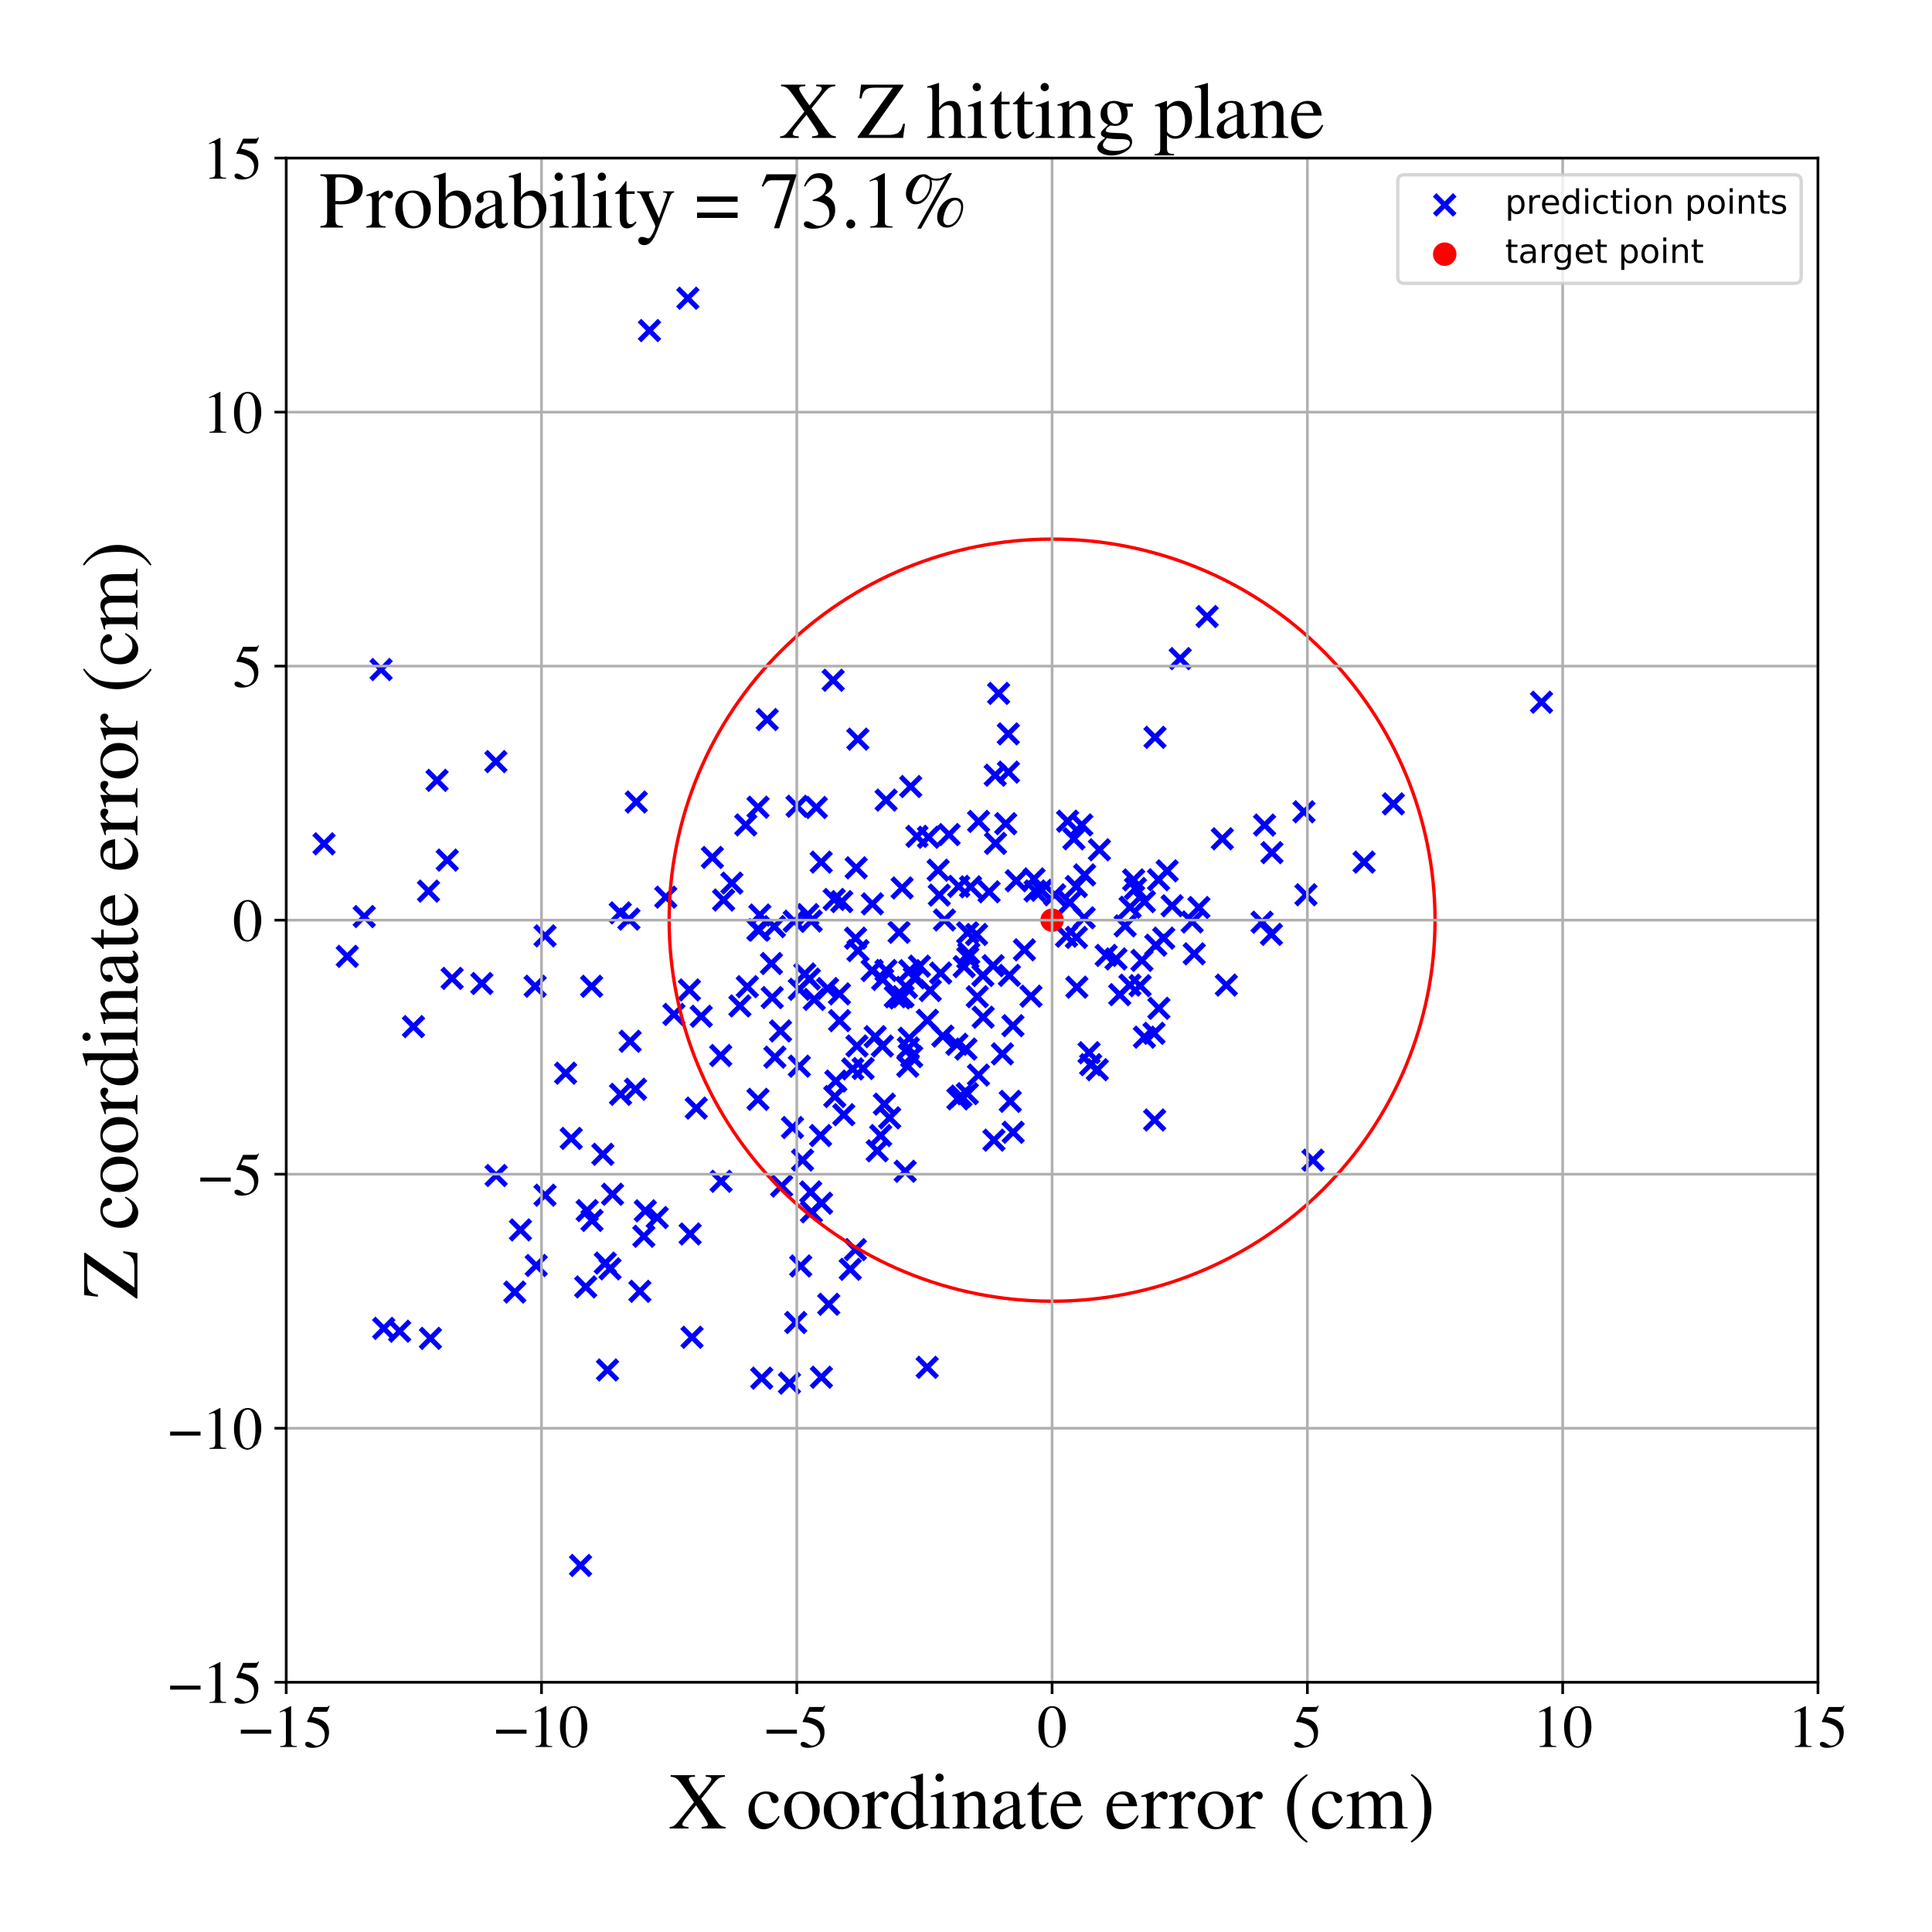 <?xml version="1.0" encoding="utf-8" standalone="no"?>
<!DOCTYPE svg PUBLIC "-//W3C//DTD SVG 1.1//EN"
  "http://www.w3.org/Graphics/SVG/1.1/DTD/svg11.dtd">
<!-- Created with matplotlib (https://matplotlib.org/) -->
<svg height="576pt" version="1.1" viewBox="0 0 576 576" width="576pt" xmlns="http://www.w3.org/2000/svg" xmlns:xlink="http://www.w3.org/1999/xlink">
 <defs>
  <style type="text/css">
*{stroke-linecap:butt;stroke-linejoin:round;}
  </style>
 </defs>
 <g id="figure_1">
  <g id="patch_1">
   <path d="M 0 576 
L 576 576 
L 576 0 
L 0 0 
z
" style="fill:#ffffff;"/>
  </g>
  <g id="axes_1">
   <g id="patch_2">
    <path d="M 85.331 501.548 
L 542 501.548 
L 542 47.121 
L 85.331 47.121 
z
" style="fill:#ffffff;"/>
   </g>
   <g id="PathCollection_1">
    <defs>
     <path d="M -3 3 
L 3 -3 
M -3 -3 
L 3 3 
" id="m3532f92fc3" style="stroke:#0000ff;stroke-width:1.5;"/>
    </defs>
    <g clip-path="url(#p10c3112f03)">
     <use style="fill:#0000ff;stroke:#0000ff;stroke-width:1.5;" x="287.971" xlink:href="#m3532f92fc3" y="312.769"/>
     <use style="fill:#0000ff;stroke:#0000ff;stroke-width:1.5;" x="205.754" xlink:href="#m3532f92fc3" y="367.891"/>
     <use style="fill:#0000ff;stroke:#0000ff;stroke-width:1.5;" x="297.724" xlink:href="#m3532f92fc3" y="206.726"/>
     <use style="fill:#0000ff;stroke:#0000ff;stroke-width:1.5;" x="333.83" xlink:href="#m3532f92fc3" y="296.552"/>
     <use style="fill:#0000ff;stroke:#0000ff;stroke-width:1.5;" x="349.447" xlink:href="#m3532f92fc3" y="270.043"/>
     <use style="fill:#0000ff;stroke:#0000ff;stroke-width:1.5;" x="248.877" xlink:href="#m3532f92fc3" y="326.92"/>
     <use style="fill:#0000ff;stroke:#0000ff;stroke-width:1.5;" x="123.269" xlink:href="#m3532f92fc3" y="306.069"/>
     <use style="fill:#0000ff;stroke:#0000ff;stroke-width:1.5;" x="176.383" xlink:href="#m3532f92fc3" y="294.052"/>
     <use style="fill:#0000ff;stroke:#0000ff;stroke-width:1.5;" x="185.005" xlink:href="#m3532f92fc3" y="326.26"/>
     <use style="fill:#0000ff;stroke:#0000ff;stroke-width:1.5;" x="341.191" xlink:href="#m3532f92fc3" y="309.218"/>
     <use style="fill:#0000ff;stroke:#0000ff;stroke-width:1.5;" x="205.537" xlink:href="#m3532f92fc3" y="295.137"/>
     <use style="fill:#0000ff;stroke:#0000ff;stroke-width:1.5;" x="459.585" xlink:href="#m3532f92fc3" y="209.355"/>
     <use style="fill:#0000ff;stroke:#0000ff;stroke-width:1.5;" x="212.382" xlink:href="#m3532f92fc3" y="255.635"/>
     <use style="fill:#0000ff;stroke:#0000ff;stroke-width:1.5;" x="301.991" xlink:href="#m3532f92fc3" y="305.791"/>
     <use style="fill:#0000ff;stroke:#0000ff;stroke-width:1.5;" x="337.975" xlink:href="#m3532f92fc3" y="262.331"/>
     <use style="fill:#0000ff;stroke:#0000ff;stroke-width:1.5;" x="128.329" xlink:href="#m3532f92fc3" y="399.012"/>
     <use style="fill:#0000ff;stroke:#0000ff;stroke-width:1.5;" x="286.514" xlink:href="#m3532f92fc3" y="326.783"/>
     <use style="fill:#0000ff;stroke:#0000ff;stroke-width:1.5;" x="282.957" xlink:href="#m3532f92fc3" y="248.817"/>
     <use style="fill:#0000ff;stroke:#0000ff;stroke-width:1.5;" x="190.764" xlink:href="#m3532f92fc3" y="384.981"/>
     <use style="fill:#0000ff;stroke:#0000ff;stroke-width:1.5;" x="236.788" xlink:href="#m3532f92fc3" y="274.651"/>
     <use style="fill:#0000ff;stroke:#0000ff;stroke-width:1.5;" x="218.198" xlink:href="#m3532f92fc3" y="263.286"/>
     <use style="fill:#0000ff;stroke:#0000ff;stroke-width:1.5;" x="355.437" xlink:href="#m3532f92fc3" y="274.87"/>
     <use style="fill:#0000ff;stroke:#0000ff;stroke-width:1.5;" x="296.088" xlink:href="#m3532f92fc3" y="287.905"/>
     <use style="fill:#0000ff;stroke:#0000ff;stroke-width:1.5;" x="260.924" xlink:href="#m3532f92fc3" y="309.062"/>
     <use style="fill:#0000ff;stroke:#0000ff;stroke-width:1.5;" x="285.57" xlink:href="#m3532f92fc3" y="327.613"/>
     <use style="fill:#0000ff;stroke:#0000ff;stroke-width:1.5;" x="236.268" xlink:href="#m3532f92fc3" y="336.156"/>
     <use style="fill:#0000ff;stroke:#0000ff;stroke-width:1.5;" x="379.214" xlink:href="#m3532f92fc3" y="254.206"/>
     <use style="fill:#0000ff;stroke:#0000ff;stroke-width:1.5;" x="293.12" xlink:href="#m3532f92fc3" y="303.265"/>
     <use style="fill:#0000ff;stroke:#0000ff;stroke-width:1.5;" x="231.021" xlink:href="#m3532f92fc3" y="315.171"/>
     <use style="fill:#0000ff;stroke:#0000ff;stroke-width:1.5;" x="195.945" xlink:href="#m3532f92fc3" y="362.992"/>
     <use style="fill:#0000ff;stroke:#0000ff;stroke-width:1.5;" x="260.092" xlink:href="#m3532f92fc3" y="269.475"/>
     <use style="fill:#0000ff;stroke:#0000ff;stroke-width:1.5;" x="308.597" xlink:href="#m3532f92fc3" y="265.618"/>
     <use style="fill:#0000ff;stroke:#0000ff;stroke-width:1.5;" x="264.183" xlink:href="#m3532f92fc3" y="238.546"/>
     <use style="fill:#0000ff;stroke:#0000ff;stroke-width:1.5;" x="255.495" xlink:href="#m3532f92fc3" y="311.842"/>
     <use style="fill:#0000ff;stroke:#0000ff;stroke-width:1.5;" x="241.706" xlink:href="#m3532f92fc3" y="355.363"/>
     <use style="fill:#0000ff;stroke:#0000ff;stroke-width:1.5;" x="273.367" xlink:href="#m3532f92fc3" y="249.348"/>
     <use style="fill:#0000ff;stroke:#0000ff;stroke-width:1.5;" x="129.32" xlink:href="#m3532f92fc3" y="-1"/>
     <use style="fill:#0000ff;stroke:#0000ff;stroke-width:1.5;" x="119.802" xlink:href="#m3532f92fc3" y="-1"/>
     <use style="fill:#0000ff;stroke:#0000ff;stroke-width:1.5;" x="263.157" xlink:href="#m3532f92fc3" y="291.998"/>
     <use style="fill:#0000ff;stroke:#0000ff;stroke-width:1.5;" x="250.314" xlink:href="#m3532f92fc3" y="304.29"/>
     <use style="fill:#0000ff;stroke:#0000ff;stroke-width:1.5;" x="244.825" xlink:href="#m3532f92fc3" y="257.026"/>
     <use style="fill:#0000ff;stroke:#0000ff;stroke-width:1.5;" x="182.62" xlink:href="#m3532f92fc3" y="356.053"/>
     <use style="fill:#0000ff;stroke:#0000ff;stroke-width:1.5;" x="274.122" xlink:href="#m3532f92fc3" y="288.048"/>
     <use style="fill:#0000ff;stroke:#0000ff;stroke-width:1.5;" x="242.758" xlink:href="#m3532f92fc3" y="297.968"/>
     <use style="fill:#0000ff;stroke:#0000ff;stroke-width:1.5;" x="153.487" xlink:href="#m3532f92fc3" y="385.209"/>
     <use style="fill:#0000ff;stroke:#0000ff;stroke-width:1.5;" x="285.282" xlink:href="#m3532f92fc3" y="311.342"/>
     <use style="fill:#0000ff;stroke:#0000ff;stroke-width:1.5;" x="181.121" xlink:href="#m3532f92fc3" y="408.442"/>
     <use style="fill:#0000ff;stroke:#0000ff;stroke-width:1.5;" x="238.723" xlink:href="#m3532f92fc3" y="377.433"/>
     <use style="fill:#0000ff;stroke:#0000ff;stroke-width:1.5;" x="207.586" xlink:href="#m3532f92fc3" y="330.362"/>
     <use style="fill:#0000ff;stroke:#0000ff;stroke-width:1.5;" x="270.249" xlink:href="#m3532f92fc3" y="294.381"/>
     <use style="fill:#0000ff;stroke:#0000ff;stroke-width:1.5;" x="187.864" xlink:href="#m3532f92fc3" y="310.431"/>
     <use style="fill:#0000ff;stroke:#0000ff;stroke-width:1.5;" x="288.538" xlink:href="#m3532f92fc3" y="285.549"/>
     <use style="fill:#0000ff;stroke:#0000ff;stroke-width:1.5;" x="314.437" xlink:href="#m3532f92fc3" y="266.772"/>
     <use style="fill:#0000ff;stroke:#0000ff;stroke-width:1.5;" x="364.422" xlink:href="#m3532f92fc3" y="250.072"/>
     <use style="fill:#0000ff;stroke:#0000ff;stroke-width:1.5;" x="173.079" xlink:href="#m3532f92fc3" y="466.72"/>
     <use style="fill:#0000ff;stroke:#0000ff;stroke-width:1.5;" x="241.301" xlink:href="#m3532f92fc3" y="291.88"/>
     <use style="fill:#0000ff;stroke:#0000ff;stroke-width:1.5;" x="268.296" xlink:href="#m3532f92fc3" y="297.539"/>
     <use style="fill:#0000ff;stroke:#0000ff;stroke-width:1.5;" x="266.92" xlink:href="#m3532f92fc3" y="297.179"/>
     <use style="fill:#0000ff;stroke:#0000ff;stroke-width:1.5;" x="255.258" xlink:href="#m3532f92fc3" y="258.725"/>
     <use style="fill:#0000ff;stroke:#0000ff;stroke-width:1.5;" x="225.95" xlink:href="#m3532f92fc3" y="277.175"/>
     <use style="fill:#0000ff;stroke:#0000ff;stroke-width:1.5;" x="291.151" xlink:href="#m3532f92fc3" y="278.601"/>
     <use style="fill:#0000ff;stroke:#0000ff;stroke-width:1.5;" x="108.592" xlink:href="#m3532f92fc3" y="273.264"/>
     <use style="fill:#0000ff;stroke:#0000ff;stroke-width:1.5;" x="247.071" xlink:href="#m3532f92fc3" y="388.849"/>
     <use style="fill:#0000ff;stroke:#0000ff;stroke-width:1.5;" x="317.963" xlink:href="#m3532f92fc3" y="279.13"/>
     <use style="fill:#0000ff;stroke:#0000ff;stroke-width:1.5;" x="340.453" xlink:href="#m3532f92fc3" y="286.319"/>
     <use style="fill:#0000ff;stroke:#0000ff;stroke-width:1.5;" x="230.221" xlink:href="#m3532f92fc3" y="297.417"/>
     <use style="fill:#0000ff;stroke:#0000ff;stroke-width:1.5;" x="239.27" xlink:href="#m3532f92fc3" y="345.854"/>
     <use style="fill:#0000ff;stroke:#0000ff;stroke-width:1.5;" x="265.243" xlink:href="#m3532f92fc3" y="333.275"/>
     <use style="fill:#0000ff;stroke:#0000ff;stroke-width:1.5;" x="327.779" xlink:href="#m3532f92fc3" y="253.358"/>
     <use style="fill:#0000ff;stroke:#0000ff;stroke-width:1.5;" x="264.149" xlink:href="#m3532f92fc3" y="289.338"/>
     <use style="fill:#0000ff;stroke:#0000ff;stroke-width:1.5;" x="376.265" xlink:href="#m3532f92fc3" y="274.947"/>
     <use style="fill:#0000ff;stroke:#0000ff;stroke-width:1.5;" x="271.084" xlink:href="#m3532f92fc3" y="309.538"/>
     <use style="fill:#0000ff;stroke:#0000ff;stroke-width:1.5;" x="200.927" xlink:href="#m3532f92fc3" y="302.427"/>
     <use style="fill:#0000ff;stroke:#0000ff;stroke-width:1.5;" x="222.8" xlink:href="#m3532f92fc3" y="294.166"/>
     <use style="fill:#0000ff;stroke:#0000ff;stroke-width:1.5;" x="344.246" xlink:href="#m3532f92fc3" y="333.915"/>
     <use style="fill:#0000ff;stroke:#0000ff;stroke-width:1.5;" x="180.457" xlink:href="#m3532f92fc3" y="376.573"/>
     <use style="fill:#0000ff;stroke:#0000ff;stroke-width:1.5;" x="302.058" xlink:href="#m3532f92fc3" y="337.578"/>
     <use style="fill:#0000ff;stroke:#0000ff;stroke-width:1.5;" x="300.615" xlink:href="#m3532f92fc3" y="218.795"/>
     <use style="fill:#0000ff;stroke:#0000ff;stroke-width:1.5;" x="113.618" xlink:href="#m3532f92fc3" y="199.616"/>
     <use style="fill:#0000ff;stroke:#0000ff;stroke-width:1.5;" x="287.455" xlink:href="#m3532f92fc3" y="288.189"/>
     <use style="fill:#0000ff;stroke:#0000ff;stroke-width:1.5;" x="241.911" xlink:href="#m3532f92fc3" y="361.303"/>
     <use style="fill:#0000ff;stroke:#0000ff;stroke-width:1.5;" x="336.87" xlink:href="#m3532f92fc3" y="293.7"/>
     <use style="fill:#0000ff;stroke:#0000ff;stroke-width:1.5;" x="318.285" xlink:href="#m3532f92fc3" y="244.824"/>
     <use style="fill:#0000ff;stroke:#0000ff;stroke-width:1.5;" x="143.656" xlink:href="#m3532f92fc3" y="293.214"/>
     <use style="fill:#0000ff;stroke:#0000ff;stroke-width:1.5;" x="189.687" xlink:href="#m3532f92fc3" y="239.105"/>
     <use style="fill:#0000ff;stroke:#0000ff;stroke-width:1.5;" x="271.511" xlink:href="#m3532f92fc3" y="234.496"/>
     <use style="fill:#0000ff;stroke:#0000ff;stroke-width:1.5;" x="320.169" xlink:href="#m3532f92fc3" y="250.074"/>
     <use style="fill:#0000ff;stroke:#0000ff;stroke-width:1.5;" x="257.321" xlink:href="#m3532f92fc3" y="318.553"/>
     <use style="fill:#0000ff;stroke:#0000ff;stroke-width:1.5;" x="318.923" xlink:href="#m3532f92fc3" y="269.095"/>
     <use style="fill:#0000ff;stroke:#0000ff;stroke-width:1.5;" x="-1" xlink:href="#m3532f92fc3" y="247.784"/>
     <use style="fill:#0000ff;stroke:#0000ff;stroke-width:1.5;" x="-1" xlink:href="#m3532f92fc3" y="255.408"/>
     <use style="fill:#0000ff;stroke:#0000ff;stroke-width:1.5;" x="254.229" xlink:href="#m3532f92fc3" y="318.682"/>
     <use style="fill:#0000ff;stroke:#0000ff;stroke-width:1.5;" x="147.841" xlink:href="#m3532f92fc3" y="227.059"/>
     <use style="fill:#0000ff;stroke:#0000ff;stroke-width:1.5;" x="305.424" xlink:href="#m3532f92fc3" y="283.181"/>
     <use style="fill:#0000ff;stroke:#0000ff;stroke-width:1.5;" x="389.356" xlink:href="#m3532f92fc3" y="266.761"/>
     <use style="fill:#0000ff;stroke:#0000ff;stroke-width:1.5;" x="339.906" xlink:href="#m3532f92fc3" y="293.869"/>
     <use style="fill:#0000ff;stroke:#0000ff;stroke-width:1.5;" x="225.98" xlink:href="#m3532f92fc3" y="327.751"/>
     <use style="fill:#0000ff;stroke:#0000ff;stroke-width:1.5;" x="103.535" xlink:href="#m3532f92fc3" y="285.126"/>
     <use style="fill:#0000ff;stroke:#0000ff;stroke-width:1.5;" x="214.98" xlink:href="#m3532f92fc3" y="352.185"/>
     <use style="fill:#0000ff;stroke:#0000ff;stroke-width:1.5;" x="406.679" xlink:href="#m3532f92fc3" y="257.026"/>
     <use style="fill:#0000ff;stroke:#0000ff;stroke-width:1.5;" x="281.087" xlink:href="#m3532f92fc3" y="308.904"/>
     <use style="fill:#0000ff;stroke:#0000ff;stroke-width:1.5;" x="415.419" xlink:href="#m3532f92fc3" y="239.662"/>
     <use style="fill:#0000ff;stroke:#0000ff;stroke-width:1.5;" x="276.429" xlink:href="#m3532f92fc3" y="407.645"/>
     <use style="fill:#0000ff;stroke:#0000ff;stroke-width:1.5;" x="251.561" xlink:href="#m3532f92fc3" y="332.329"/>
     <use style="fill:#0000ff;stroke:#0000ff;stroke-width:1.5;" x="246.73" xlink:href="#m3532f92fc3" y="294.719"/>
     <use style="fill:#0000ff;stroke:#0000ff;stroke-width:1.5;" x="209.065" xlink:href="#m3532f92fc3" y="302.991"/>
     <use style="fill:#0000ff;stroke:#0000ff;stroke-width:1.5;" x="271.22" xlink:href="#m3532f92fc3" y="289.385"/>
     <use style="fill:#0000ff;stroke:#0000ff;stroke-width:1.5;" x="344.581" xlink:href="#m3532f92fc3" y="281.798"/>
     <use style="fill:#0000ff;stroke:#0000ff;stroke-width:1.5;" x="133.144" xlink:href="#m3532f92fc3" y="-1"/>
     <use style="fill:#0000ff;stroke:#0000ff;stroke-width:1.5;" x="133.171" xlink:href="#m3532f92fc3" y="-1"/>
     <use style="fill:#0000ff;stroke:#0000ff;stroke-width:1.5;" x="336.921" xlink:href="#m3532f92fc3" y="270.482"/>
     <use style="fill:#0000ff;stroke:#0000ff;stroke-width:1.5;" x="300.94" xlink:href="#m3532f92fc3" y="290.794"/>
     <use style="fill:#0000ff;stroke:#0000ff;stroke-width:1.5;" x="255.801" xlink:href="#m3532f92fc3" y="283.42"/>
     <use style="fill:#0000ff;stroke:#0000ff;stroke-width:1.5;" x="296.707" xlink:href="#m3532f92fc3" y="231.113"/>
     <use style="fill:#0000ff;stroke:#0000ff;stroke-width:1.5;" x="263.069" xlink:href="#m3532f92fc3" y="311.864"/>
     <use style="fill:#0000ff;stroke:#0000ff;stroke-width:1.5;" x="181.873" xlink:href="#m3532f92fc3" y="378.29"/>
     <use style="fill:#0000ff;stroke:#0000ff;stroke-width:1.5;" x="261.528" xlink:href="#m3532f92fc3" y="343.098"/>
     <use style="fill:#0000ff;stroke:#0000ff;stroke-width:1.5;" x="159.869" xlink:href="#m3532f92fc3" y="377.286"/>
     <use style="fill:#0000ff;stroke:#0000ff;stroke-width:1.5;" x="206.321" xlink:href="#m3532f92fc3" y="398.69"/>
     <use style="fill:#0000ff;stroke:#0000ff;stroke-width:1.5;" x="298.853" xlink:href="#m3532f92fc3" y="314.205"/>
     <use style="fill:#0000ff;stroke:#0000ff;stroke-width:1.5;" x="356.042" xlink:href="#m3532f92fc3" y="284.367"/>
     <use style="fill:#0000ff;stroke:#0000ff;stroke-width:1.5;" x="377.018" xlink:href="#m3532f92fc3" y="245.978"/>
     <use style="fill:#0000ff;stroke:#0000ff;stroke-width:1.5;" x="187.504" xlink:href="#m3532f92fc3" y="274.019"/>
     <use style="fill:#0000ff;stroke:#0000ff;stroke-width:1.5;" x="291.722" xlink:href="#m3532f92fc3" y="320.515"/>
     <use style="fill:#0000ff;stroke:#0000ff;stroke-width:1.5;" x="232.703" xlink:href="#m3532f92fc3" y="307.361"/>
     <use style="fill:#0000ff;stroke:#0000ff;stroke-width:1.5;" x="345.413" xlink:href="#m3532f92fc3" y="262.29"/>
     <use style="fill:#0000ff;stroke:#0000ff;stroke-width:1.5;" x="365.616" xlink:href="#m3532f92fc3" y="293.694"/>
     <use style="fill:#0000ff;stroke:#0000ff;stroke-width:1.5;" x="324.688" xlink:href="#m3532f92fc3" y="313.858"/>
     <use style="fill:#0000ff;stroke:#0000ff;stroke-width:1.5;" x="249.189" xlink:href="#m3532f92fc3" y="322.305"/>
     <use style="fill:#0000ff;stroke:#0000ff;stroke-width:1.5;" x="244.635" xlink:href="#m3532f92fc3" y="338.545"/>
     <use style="fill:#0000ff;stroke:#0000ff;stroke-width:1.5;" x="162.497" xlink:href="#m3532f92fc3" y="279.014"/>
     <use style="fill:#0000ff;stroke:#0000ff;stroke-width:1.5;" x="291.36" xlink:href="#m3532f92fc3" y="297.156"/>
     <use style="fill:#0000ff;stroke:#0000ff;stroke-width:1.5;" x="323.364" xlink:href="#m3532f92fc3" y="260.84"/>
     <use style="fill:#0000ff;stroke:#0000ff;stroke-width:1.5;" x="233.04" xlink:href="#m3532f92fc3" y="353.609"/>
     <use style="fill:#0000ff;stroke:#0000ff;stroke-width:1.5;" x="268.953" xlink:href="#m3532f92fc3" y="264.729"/>
     <use style="fill:#0000ff;stroke:#0000ff;stroke-width:1.5;" x="175.059" xlink:href="#m3532f92fc3" y="360.916"/>
     <use style="fill:#0000ff;stroke:#0000ff;stroke-width:1.5;" x="134.792" xlink:href="#m3532f92fc3" y="291.692"/>
     <use style="fill:#0000ff;stroke:#0000ff;stroke-width:1.5;" x="96.607" xlink:href="#m3532f92fc3" y="251.573"/>
     <use style="fill:#0000ff;stroke:#0000ff;stroke-width:1.5;" x="214.876" xlink:href="#m3532f92fc3" y="314.689"/>
     <use style="fill:#0000ff;stroke:#0000ff;stroke-width:1.5;" x="277.348" xlink:href="#m3532f92fc3" y="295.31"/>
     <use style="fill:#0000ff;stroke:#0000ff;stroke-width:1.5;" x="338.524" xlink:href="#m3532f92fc3" y="264.882"/>
     <use style="fill:#0000ff;stroke:#0000ff;stroke-width:1.5;" x="301.195" xlink:href="#m3532f92fc3" y="328.347"/>
     <use style="fill:#0000ff;stroke:#0000ff;stroke-width:1.5;" x="335.449" xlink:href="#m3532f92fc3" y="276.039"/>
     <use style="fill:#0000ff;stroke:#0000ff;stroke-width:1.5;" x="170.304" xlink:href="#m3532f92fc3" y="339.408"/>
     <use style="fill:#0000ff;stroke:#0000ff;stroke-width:1.5;" x="168.634" xlink:href="#m3532f92fc3" y="319.958"/>
     <use style="fill:#0000ff;stroke:#0000ff;stroke-width:1.5;" x="280.041" xlink:href="#m3532f92fc3" y="266.87"/>
     <use style="fill:#0000ff;stroke:#0000ff;stroke-width:1.5;" x="294.888" xlink:href="#m3532f92fc3" y="265.885"/>
     <use style="fill:#0000ff;stroke:#0000ff;stroke-width:1.5;" x="179.727" xlink:href="#m3532f92fc3" y="344.135"/>
     <use style="fill:#0000ff;stroke:#0000ff;stroke-width:1.5;" x="225.999" xlink:href="#m3532f92fc3" y="240.655"/>
     <use style="fill:#0000ff;stroke:#0000ff;stroke-width:1.5;" x="240.863" xlink:href="#m3532f92fc3" y="272.677"/>
     <use style="fill:#0000ff;stroke:#0000ff;stroke-width:1.5;" x="255.074" xlink:href="#m3532f92fc3" y="279.704"/>
     <use style="fill:#0000ff;stroke:#0000ff;stroke-width:1.5;" x="289.367" xlink:href="#m3532f92fc3" y="264.4"/>
     <use style="fill:#0000ff;stroke:#0000ff;stroke-width:1.5;" x="244.946" xlink:href="#m3532f92fc3" y="358.732"/>
     <use style="fill:#0000ff;stroke:#0000ff;stroke-width:1.5;" x="323.227" xlink:href="#m3532f92fc3" y="273.637"/>
     <use style="fill:#0000ff;stroke:#0000ff;stroke-width:1.5;" x="347.975" xlink:href="#m3532f92fc3" y="259.633"/>
     <use style="fill:#0000ff;stroke:#0000ff;stroke-width:1.5;" x="269.222" xlink:href="#m3532f92fc3" y="297.137"/>
     <use style="fill:#0000ff;stroke:#0000ff;stroke-width:1.5;" x="272.59" xlink:href="#m3532f92fc3" y="291.535"/>
     <use style="fill:#0000ff;stroke:#0000ff;stroke-width:1.5;" x="285.832" xlink:href="#m3532f92fc3" y="264.25"/>
     <use style="fill:#0000ff;stroke:#0000ff;stroke-width:1.5;" x="243.371" xlink:href="#m3532f92fc3" y="240.739"/>
     <use style="fill:#0000ff;stroke:#0000ff;stroke-width:1.5;" x="226.288" xlink:href="#m3532f92fc3" y="277.297"/>
     <use style="fill:#0000ff;stroke:#0000ff;stroke-width:1.5;" x="227.091" xlink:href="#m3532f92fc3" y="410.879"/>
     <use style="fill:#0000ff;stroke:#0000ff;stroke-width:1.5;" x="351.862" xlink:href="#m3532f92fc3" y="196.351"/>
     <use style="fill:#0000ff;stroke:#0000ff;stroke-width:1.5;" x="332.714" xlink:href="#m3532f92fc3" y="285.897"/>
     <use style="fill:#0000ff;stroke:#0000ff;stroke-width:1.5;" x="250.272" xlink:href="#m3532f92fc3" y="296.304"/>
     <use style="fill:#0000ff;stroke:#0000ff;stroke-width:1.5;" x="198.491" xlink:href="#m3532f92fc3" y="267.471"/>
     <use style="fill:#0000ff;stroke:#0000ff;stroke-width:1.5;" x="162.489" xlink:href="#m3532f92fc3" y="356.332"/>
     <use style="fill:#0000ff;stroke:#0000ff;stroke-width:1.5;" x="237.629" xlink:href="#m3532f92fc3" y="240.371"/>
     <use style="fill:#0000ff;stroke:#0000ff;stroke-width:1.5;" x="276.502" xlink:href="#m3532f92fc3" y="304.189"/>
     <use style="fill:#0000ff;stroke:#0000ff;stroke-width:1.5;" x="133.352" xlink:href="#m3532f92fc3" y="256.432"/>
     <use style="fill:#0000ff;stroke:#0000ff;stroke-width:1.5;" x="379.048" xlink:href="#m3532f92fc3" y="278.567"/>
     <use style="fill:#0000ff;stroke:#0000ff;stroke-width:1.5;" x="255.013" xlink:href="#m3532f92fc3" y="372.552"/>
     <use style="fill:#0000ff;stroke:#0000ff;stroke-width:1.5;" x="230.871" xlink:href="#m3532f92fc3" y="276.251"/>
     <use style="fill:#0000ff;stroke:#0000ff;stroke-width:1.5;" x="341.185" xlink:href="#m3532f92fc3" y="268.8"/>
     <use style="fill:#0000ff;stroke:#0000ff;stroke-width:1.5;" x="263.663" xlink:href="#m3532f92fc3" y="329.186"/>
     <use style="fill:#0000ff;stroke:#0000ff;stroke-width:1.5;" x="239.93" xlink:href="#m3532f92fc3" y="290.368"/>
     <use style="fill:#0000ff;stroke:#0000ff;stroke-width:1.5;" x="281.585" xlink:href="#m3532f92fc3" y="274.28"/>
     <use style="fill:#0000ff;stroke:#0000ff;stroke-width:1.5;" x="205.078" xlink:href="#m3532f92fc3" y="88.912"/>
     <use style="fill:#0000ff;stroke:#0000ff;stroke-width:1.5;" x="4.701" xlink:href="#m3532f92fc3" y="368.977"/>
     <use style="fill:#0000ff;stroke:#0000ff;stroke-width:1.5;" x="307.374" xlink:href="#m3532f92fc3" y="296.998"/>
     <use style="fill:#0000ff;stroke:#0000ff;stroke-width:1.5;" x="130.298" xlink:href="#m3532f92fc3" y="232.652"/>
     <use style="fill:#0000ff;stroke:#0000ff;stroke-width:1.5;" x="320.889" xlink:href="#m3532f92fc3" y="264.303"/>
     <use style="fill:#0000ff;stroke:#0000ff;stroke-width:1.5;" x="147.915" xlink:href="#m3532f92fc3" y="350.467"/>
     <use style="fill:#0000ff;stroke:#0000ff;stroke-width:1.5;" x="291.753" xlink:href="#m3532f92fc3" y="244.891"/>
     <use style="fill:#0000ff;stroke:#0000ff;stroke-width:1.5;" x="321.054" xlink:href="#m3532f92fc3" y="294.312"/>
     <use style="fill:#0000ff;stroke:#0000ff;stroke-width:1.5;" x="250.959" xlink:href="#m3532f92fc3" y="268.795"/>
     <use style="fill:#0000ff;stroke:#0000ff;stroke-width:1.5;" x="322.519" xlink:href="#m3532f92fc3" y="245.943"/>
     <use style="fill:#0000ff;stroke:#0000ff;stroke-width:1.5;" x="391.445" xlink:href="#m3532f92fc3" y="345.896"/>
     <use style="fill:#0000ff;stroke:#0000ff;stroke-width:1.5;" x="288.4" xlink:href="#m3532f92fc3" y="326.062"/>
     <use style="fill:#0000ff;stroke:#0000ff;stroke-width:1.5;" x="299.844" xlink:href="#m3532f92fc3" y="245.563"/>
     <use style="fill:#0000ff;stroke:#0000ff;stroke-width:1.5;" x="159.546" xlink:href="#m3532f92fc3" y="294.035"/>
     <use style="fill:#0000ff;stroke:#0000ff;stroke-width:1.5;" x="237.23" xlink:href="#m3532f92fc3" y="394.286"/>
     <use style="fill:#0000ff;stroke:#0000ff;stroke-width:1.5;" x="114.401" xlink:href="#m3532f92fc3" y="396.031"/>
     <use style="fill:#0000ff;stroke:#0000ff;stroke-width:1.5;" x="296.33" xlink:href="#m3532f92fc3" y="339.92"/>
     <use style="fill:#0000ff;stroke:#0000ff;stroke-width:1.5;" x="260.019" xlink:href="#m3532f92fc3" y="289.345"/>
     <use style="fill:#0000ff;stroke:#0000ff;stroke-width:1.5;" x="276.805" xlink:href="#m3532f92fc3" y="249.617"/>
     <use style="fill:#0000ff;stroke:#0000ff;stroke-width:1.5;" x="359.885" xlink:href="#m3532f92fc3" y="183.81"/>
     <use style="fill:#0000ff;stroke:#0000ff;stroke-width:1.5;" x="344.06" xlink:href="#m3532f92fc3" y="308.064"/>
     <use style="fill:#0000ff;stroke:#0000ff;stroke-width:1.5;" x="346.95" xlink:href="#m3532f92fc3" y="279.697"/>
     <use style="fill:#0000ff;stroke:#0000ff;stroke-width:1.5;" x="345.505" xlink:href="#m3532f92fc3" y="300.614"/>
     <use style="fill:#0000ff;stroke:#0000ff;stroke-width:1.5;" x="357.437" xlink:href="#m3532f92fc3" y="270.563"/>
     <use style="fill:#0000ff;stroke:#0000ff;stroke-width:1.5;" x="192.389" xlink:href="#m3532f92fc3" y="360.991"/>
     <use style="fill:#0000ff;stroke:#0000ff;stroke-width:1.5;" x="320.909" xlink:href="#m3532f92fc3" y="279.475"/>
     <use style="fill:#0000ff;stroke:#0000ff;stroke-width:1.5;" x="325.172" xlink:href="#m3532f92fc3" y="317.409"/>
     <use style="fill:#0000ff;stroke:#0000ff;stroke-width:1.5;" x="235.37" xlink:href="#m3532f92fc3" y="412.371"/>
     <use style="fill:#0000ff;stroke:#0000ff;stroke-width:1.5;" x="241.848" xlink:href="#m3532f92fc3" y="274.593"/>
     <use style="fill:#0000ff;stroke:#0000ff;stroke-width:1.5;" x="222.334" xlink:href="#m3532f92fc3" y="245.94"/>
     <use style="fill:#0000ff;stroke:#0000ff;stroke-width:1.5;" x="270.634" xlink:href="#m3532f92fc3" y="317.873"/>
     <use style="fill:#0000ff;stroke:#0000ff;stroke-width:1.5;" x="279.699" xlink:href="#m3532f92fc3" y="259.429"/>
     <use style="fill:#0000ff;stroke:#0000ff;stroke-width:1.5;" x="176.498" xlink:href="#m3532f92fc3" y="363.844"/>
     <use style="fill:#0000ff;stroke:#0000ff;stroke-width:1.5;" x="248.4" xlink:href="#m3532f92fc3" y="202.812"/>
     <use style="fill:#0000ff;stroke:#0000ff;stroke-width:1.5;" x="310.557" xlink:href="#m3532f92fc3" y="265.422"/>
     <use style="fill:#0000ff;stroke:#0000ff;stroke-width:1.5;" x="228.741" xlink:href="#m3532f92fc3" y="214.519"/>
     <use style="fill:#0000ff;stroke:#0000ff;stroke-width:1.5;" x="296.799" xlink:href="#m3532f92fc3" y="251.443"/>
     <use style="fill:#0000ff;stroke:#0000ff;stroke-width:1.5;" x="269.872" xlink:href="#m3532f92fc3" y="349.199"/>
     <use style="fill:#0000ff;stroke:#0000ff;stroke-width:1.5;" x="244.889" xlink:href="#m3532f92fc3" y="410.605"/>
     <use style="fill:#0000ff;stroke:#0000ff;stroke-width:1.5;" x="288.501" xlink:href="#m3532f92fc3" y="278.093"/>
     <use style="fill:#0000ff;stroke:#0000ff;stroke-width:1.5;" x="174.617" xlink:href="#m3532f92fc3" y="383.674"/>
     <use style="fill:#0000ff;stroke:#0000ff;stroke-width:1.5;" x="255.758" xlink:href="#m3532f92fc3" y="220.368"/>
     <use style="fill:#0000ff;stroke:#0000ff;stroke-width:1.5;" x="280.438" xlink:href="#m3532f92fc3" y="290.097"/>
     <use style="fill:#0000ff;stroke:#0000ff;stroke-width:1.5;" x="155.163" xlink:href="#m3532f92fc3" y="366.68"/>
     <use style="fill:#0000ff;stroke:#0000ff;stroke-width:1.5;" x="191.951" xlink:href="#m3532f92fc3" y="368.58"/>
     <use style="fill:#0000ff;stroke:#0000ff;stroke-width:1.5;" x="270.818" xlink:href="#m3532f92fc3" y="312.445"/>
     <use style="fill:#0000ff;stroke:#0000ff;stroke-width:1.5;" x="302.99" xlink:href="#m3532f92fc3" y="262.581"/>
     <use style="fill:#0000ff;stroke:#0000ff;stroke-width:1.5;" x="300.659" xlink:href="#m3532f92fc3" y="230.198"/>
     <use style="fill:#0000ff;stroke:#0000ff;stroke-width:1.5;" x="81.055" xlink:href="#m3532f92fc3" y="285.587"/>
     <use style="fill:#0000ff;stroke:#0000ff;stroke-width:1.5;" x="288.831" xlink:href="#m3532f92fc3" y="284.248"/>
     <use style="fill:#0000ff;stroke:#0000ff;stroke-width:1.5;" x="193.632" xlink:href="#m3532f92fc3" y="98.553"/>
     <use style="fill:#0000ff;stroke:#0000ff;stroke-width:1.5;" x="262.566" xlink:href="#m3532f92fc3" y="338.547"/>
     <use style="fill:#0000ff;stroke:#0000ff;stroke-width:1.5;" x="238.318" xlink:href="#m3532f92fc3" y="317.868"/>
     <use style="fill:#0000ff;stroke:#0000ff;stroke-width:1.5;" x="215.733" xlink:href="#m3532f92fc3" y="268.331"/>
     <use style="fill:#0000ff;stroke:#0000ff;stroke-width:1.5;" x="248.705" xlink:href="#m3532f92fc3" y="268.158"/>
     <use style="fill:#0000ff;stroke:#0000ff;stroke-width:1.5;" x="271.802" xlink:href="#m3532f92fc3" y="315.017"/>
     <use style="fill:#0000ff;stroke:#0000ff;stroke-width:1.5;" x="268.045" xlink:href="#m3532f92fc3" y="277.963"/>
     <use style="fill:#0000ff;stroke:#0000ff;stroke-width:1.5;" x="127.754" xlink:href="#m3532f92fc3" y="265.67"/>
     <use style="fill:#0000ff;stroke:#0000ff;stroke-width:1.5;" x="253.491" xlink:href="#m3532f92fc3" y="378.424"/>
     <use style="fill:#0000ff;stroke:#0000ff;stroke-width:1.5;" x="388.76" xlink:href="#m3532f92fc3" y="242.027"/>
     <use style="fill:#0000ff;stroke:#0000ff;stroke-width:1.5;" x="189.469" xlink:href="#m3532f92fc3" y="324.743"/>
     <use style="fill:#0000ff;stroke:#0000ff;stroke-width:1.5;" x="229.994" xlink:href="#m3532f92fc3" y="287.258"/>
     <use style="fill:#0000ff;stroke:#0000ff;stroke-width:1.5;" x="308.294" xlink:href="#m3532f92fc3" y="262.037"/>
     <use style="fill:#0000ff;stroke:#0000ff;stroke-width:1.5;" x="226.533" xlink:href="#m3532f92fc3" y="272.801"/>
     <use style="fill:#0000ff;stroke:#0000ff;stroke-width:1.5;" x="293.03" xlink:href="#m3532f92fc3" y="290.833"/>
     <use style="fill:#0000ff;stroke:#0000ff;stroke-width:1.5;" x="344.349" xlink:href="#m3532f92fc3" y="219.827"/>
     <use style="fill:#0000ff;stroke:#0000ff;stroke-width:1.5;" x="184.926" xlink:href="#m3532f92fc3" y="272.17"/>
     <use style="fill:#0000ff;stroke:#0000ff;stroke-width:1.5;" x="119.146" xlink:href="#m3532f92fc3" y="396.882"/>
     <use style="fill:#0000ff;stroke:#0000ff;stroke-width:1.5;" x="329.791" xlink:href="#m3532f92fc3" y="284.843"/>
     <use style="fill:#0000ff;stroke:#0000ff;stroke-width:1.5;" x="238.307" xlink:href="#m3532f92fc3" y="294.955"/>
     <use style="fill:#0000ff;stroke:#0000ff;stroke-width:1.5;" x="220.592" xlink:href="#m3532f92fc3" y="299.904"/>
     <use style="fill:#0000ff;stroke:#0000ff;stroke-width:1.5;" x="327.151" xlink:href="#m3532f92fc3" y="318.917"/>
    </g>
   </g>
   <g id="PathCollection_2">
    <defs>
     <path d="M 0 3 
C 0.796 3 1.559 2.684 2.121 2.121 
C 2.684 1.559 3 0.796 3 0 
C 3 -0.796 2.684 -1.559 2.121 -2.121 
C 1.559 -2.684 0.796 -3 0 -3 
C -0.796 -3 -1.559 -2.684 -2.121 -2.121 
C -2.684 -1.559 -3 -0.796 -3 0 
C -3 0.796 -2.684 1.559 -2.121 2.121 
C -1.559 2.684 -0.796 3 0 3 
z
" id="m5f567fa936" style="stroke:#ff0000;"/>
    </defs>
    <g clip-path="url(#p10c3112f03)">
     <use style="fill:#ff0000;stroke:#ff0000;" x="313.666" xlink:href="#m5f567fa936" y="274.334"/>
    </g>
   </g>
   <g id="patch_3">
    <path clip-path="url(#p10c3112f03)" d="M 313.666 387.941 
C 343.943 387.941 372.985 375.971 394.394 354.666 
C 415.803 333.362 427.833 304.463 427.833 274.334 
C 427.833 244.206 415.803 215.307 394.394 194.002 
C 372.985 172.698 343.943 160.728 313.666 160.728 
C 283.388 160.728 254.347 172.698 232.937 194.002 
C 211.528 215.307 199.498 244.206 199.498 274.334 
C 199.498 304.463 211.528 333.362 232.937 354.666 
C 254.347 375.971 283.388 387.941 313.666 387.941 
z
" style="fill:none;stroke:#ff0000;stroke-linejoin:miter;"/>
   </g>
   <g id="matplotlib.axis_1">
    <g id="xtick_1">
     <g id="line2d_1">
      <path clip-path="url(#p10c3112f03)" d="M 85.331 501.548 
L 85.331 47.121 
" style="fill:none;stroke:#b0b0b0;stroke-linecap:square;stroke-width:0.8;"/>
     </g>
     <g id="line2d_2">
      <defs>
       <path d="M 0 0 
L 0 3.5 
" id="m3cb4e29b48" style="stroke:#000000;stroke-width:0.8;"/>
      </defs>
      <g>
       <use style="stroke:#000000;stroke-width:0.8;" x="85.331" xlink:href="#m3cb4e29b48" y="501.548"/>
      </g>
     </g>
     <g id="text_1">
      <!-- −15 -->
      <defs>
       <path d="M 3 22 
L 3 28.594 
L 53.406 28.594 
L 53.406 22 
z
" id="FreeSerif-8722"/>
       <path d="M 18.297 59.297 
Q 16.5 59.297 11.094 57.094 
L 11.094 58.5 
L 29.094 67.594 
L 29.906 67.406 
L 29.906 7.406 
Q 29.906 3.797 31.703 2.688 
Q 33.5 1.594 39.406 1.5 
L 39.406 0 
L 11.797 0 
L 11.797 1.5 
Q 17.406 1.703 19.344 3.141 
Q 21.297 4.594 21.297 9.297 
L 21.297 54.594 
Q 21.297 59.297 18.297 59.297 
z
" id="FreeSerif-49"/>
       <path d="M 35.703 19.406 
Q 35.703 24.703 33.344 28.797 
Q 31 32.906 27.641 35.156 
Q 24.297 37.406 20.141 38.844 
Q 16 40.297 12.953 40.75 
Q 9.906 41.203 7.594 41.203 
Q 6.406 41.203 6.406 42 
Q 6.406 42.297 6.5 42.5 
L 17.406 66.203 
L 38.297 66.203 
Q 39.906 66.203 40.844 66.703 
Q 41.797 67.203 42.906 68.797 
L 43.797 68.094 
L 40 59.203 
Q 39.594 58.297 37.703 58.297 
L 18.094 58.297 
L 13.906 49.797 
Q 28.5 47.203 35.594 41.344 
Q 42.703 35.5 42.703 24.203 
Q 42.703 18.297 40.844 13.688 
Q 39 9.094 36.141 6.297 
Q 33.297 3.5 29.547 1.703 
Q 25.797 -0.094 22.344 -0.75 
Q 18.906 -1.406 15.406 -1.406 
Q 9.797 -1.406 6.5 0.25 
Q 3.203 1.906 3.203 4.797 
Q 3.203 8.5 7.5 8.5 
Q 10.297 8.5 14.75 5.391 
Q 19.203 2.297 21.797 2.297 
Q 27.703 2.297 31.703 7.25 
Q 35.703 12.203 35.703 19.406 
z
" id="FreeSerif-53"/>
      </defs>
      <g transform="translate(71.255 520.841)scale(0.18 -0.18)">
       <use xlink:href="#FreeSerif-8722"/>
       <use x="56.4" xlink:href="#FreeSerif-49"/>
       <use x="106.4" xlink:href="#FreeSerif-53"/>
      </g>
     </g>
    </g>
    <g id="xtick_2">
     <g id="line2d_3">
      <path clip-path="url(#p10c3112f03)" d="M 161.443 501.548 
L 161.443 47.121 
" style="fill:none;stroke:#b0b0b0;stroke-linecap:square;stroke-width:0.8;"/>
     </g>
     <g id="line2d_4">
      <g>
       <use style="stroke:#000000;stroke-width:0.8;" x="161.443" xlink:href="#m3cb4e29b48" y="501.548"/>
      </g>
     </g>
     <g id="text_2">
      <!-- −10 -->
      <defs>
       <path d="M 47.594 17.797 
Q 35.203 -1.406 25 -1.406 
Q 14.797 -1.406 8.594 8.391 
Q 2.406 18.203 2.406 33.594 
Q 2.406 48.094 8.594 57.844 
Q 14.797 67.594 25.406 67.594 
Q 35.203 67.594 41.391 58 
Q 47.594 48.406 47.594 33 
Q 47.594 17.797 35.203 -1.406 
z
M 25.094 65 
Q 12 65 12 32.703 
Q 12 1.203 25 1.203 
Q 38 1.203 38 32.797 
Q 38 48.5 34.703 56.75 
Q 31.406 65 25.094 65 
z
" id="FreeSerif-48"/>
      </defs>
      <g transform="translate(147.366 520.841)scale(0.18 -0.18)">
       <use xlink:href="#FreeSerif-8722"/>
       <use x="56.4" xlink:href="#FreeSerif-49"/>
       <use x="106.4" xlink:href="#FreeSerif-48"/>
      </g>
     </g>
    </g>
    <g id="xtick_3">
     <g id="line2d_5">
      <path clip-path="url(#p10c3112f03)" d="M 237.554 501.548 
L 237.554 47.121 
" style="fill:none;stroke:#b0b0b0;stroke-linecap:square;stroke-width:0.8;"/>
     </g>
     <g id="line2d_6">
      <g>
       <use style="stroke:#000000;stroke-width:0.8;" x="237.554" xlink:href="#m3cb4e29b48" y="501.548"/>
      </g>
     </g>
     <g id="text_3">
      <!-- −5 -->
      <g transform="translate(227.978 520.841)scale(0.18 -0.18)">
       <use xlink:href="#FreeSerif-8722"/>
       <use x="56.4" xlink:href="#FreeSerif-53"/>
      </g>
     </g>
    </g>
    <g id="xtick_4">
     <g id="line2d_7">
      <path clip-path="url(#p10c3112f03)" d="M 313.666 501.548 
L 313.666 47.121 
" style="fill:none;stroke:#b0b0b0;stroke-linecap:square;stroke-width:0.8;"/>
     </g>
     <g id="line2d_8">
      <g>
       <use style="stroke:#000000;stroke-width:0.8;" x="313.666" xlink:href="#m3cb4e29b48" y="501.548"/>
      </g>
     </g>
     <g id="text_4">
      <!-- 0 -->
      <g transform="translate(309.166 520.841)scale(0.18 -0.18)">
       <use xlink:href="#FreeSerif-48"/>
      </g>
     </g>
    </g>
    <g id="xtick_5">
     <g id="line2d_9">
      <path clip-path="url(#p10c3112f03)" d="M 389.777 501.548 
L 389.777 47.121 
" style="fill:none;stroke:#b0b0b0;stroke-linecap:square;stroke-width:0.8;"/>
     </g>
     <g id="line2d_10">
      <g>
       <use style="stroke:#000000;stroke-width:0.8;" x="389.777" xlink:href="#m3cb4e29b48" y="501.548"/>
      </g>
     </g>
     <g id="text_5">
      <!-- 5 -->
      <g transform="translate(385.277 520.841)scale(0.18 -0.18)">
       <use xlink:href="#FreeSerif-53"/>
      </g>
     </g>
    </g>
    <g id="xtick_6">
     <g id="line2d_11">
      <path clip-path="url(#p10c3112f03)" d="M 465.889 501.548 
L 465.889 47.121 
" style="fill:none;stroke:#b0b0b0;stroke-linecap:square;stroke-width:0.8;"/>
     </g>
     <g id="line2d_12">
      <g>
       <use style="stroke:#000000;stroke-width:0.8;" x="465.889" xlink:href="#m3cb4e29b48" y="501.548"/>
      </g>
     </g>
     <g id="text_6">
      <!-- 10 -->
      <g transform="translate(456.889 520.841)scale(0.18 -0.18)">
       <use xlink:href="#FreeSerif-49"/>
       <use x="50" xlink:href="#FreeSerif-48"/>
      </g>
     </g>
    </g>
    <g id="xtick_7">
     <g id="line2d_13">
      <path clip-path="url(#p10c3112f03)" d="M 542 501.548 
L 542 47.121 
" style="fill:none;stroke:#b0b0b0;stroke-linecap:square;stroke-width:0.8;"/>
     </g>
     <g id="line2d_14">
      <g>
       <use style="stroke:#000000;stroke-width:0.8;" x="542" xlink:href="#m3cb4e29b48" y="501.548"/>
      </g>
     </g>
     <g id="text_7">
      <!-- 15 -->
      <g transform="translate(533 520.841)scale(0.18 -0.18)">
       <use xlink:href="#FreeSerif-49"/>
       <use x="50" xlink:href="#FreeSerif-53"/>
      </g>
     </g>
    </g>
    <g id="text_8">
     <!-- X coordinate error (cm) -->
     <defs>
      <path d="M 69.594 66.203 
L 69.594 64.297 
Q 64.703 64 62.047 62.344 
Q 59.406 60.703 54.703 54.906 
L 40.094 36.703 
L 59.297 9.297 
Q 62.297 5 64.297 3.703 
Q 66.297 2.406 70.406 1.906 
L 70.406 0 
L 40.703 0 
L 40.703 1.906 
Q 44.797 2.297 46.594 2.938 
Q 48.406 3.594 48.406 5 
Q 48.406 7.203 43.297 14.797 
L 33.797 28.797 
L 21.906 14 
Q 16.703 7.5 16.703 5.406 
Q 16.703 3.703 18.297 2.953 
Q 19.906 2.203 24.297 1.906 
L 24.297 0 
L 1 0 
L 1 1.906 
Q 4.906 2.203 7 3.797 
Q 9.094 5.406 15.5 13.297 
L 31.203 32.594 
L 20.297 48.594 
Q 13.297 58.906 10.25 61.5 
Q 7.203 64.094 2.203 64.297 
L 2.203 66.203 
L 32.406 66.203 
L 32.406 64.297 
L 29.594 64.203 
Q 24.797 64.094 24.797 61.297 
Q 24.797 58.094 33.297 46.297 
L 37.5 40.406 
L 48.797 54.203 
Q 52.797 59.203 52.797 61.094 
Q 52.797 62.797 51.344 63.438 
Q 49.906 64.094 45.797 64.297 
L 45.797 66.203 
z
" id="FreeSerif-88"/>
      <path id="FreeSerif-32"/>
      <path d="M 2.5 21.297 
Q 2.5 32.406 9.047 39.203 
Q 15.594 46 24.406 46 
Q 30.703 46 35.25 42.953 
Q 39.797 39.906 39.797 35.703 
Q 39.797 34 38.391 32.75 
Q 37 31.5 35 31.5 
Q 31.594 31.5 30.297 36.094 
L 29.703 38.297 
Q 28.906 41.094 27.703 42.094 
Q 26.5 43.094 23.797 43.094 
Q 17.703 43.094 13.953 38.25 
Q 10.203 33.406 10.203 25.703 
Q 10.203 17.094 14.547 11.641 
Q 18.906 6.203 25.703 6.203 
Q 30 6.203 33.094 8.25 
Q 36.203 10.297 39.797 15.594 
L 41.203 14.703 
Q 40.203 12.703 39.453 11.391 
Q 38.703 10.094 36.75 7.5 
Q 34.797 4.906 32.891 3.297 
Q 31 1.703 27.891 0.344 
Q 24.797 -1 21.5 -1 
Q 13.203 -1 7.844 5.25 
Q 2.5 11.5 2.5 21.297 
z
" id="FreeSerif-99"/>
      <path d="M 24.594 46 
Q 34.203 46 40.391 39.594 
Q 46.594 33.203 46.594 23.406 
Q 46.594 13 40.188 6 
Q 33.797 -1 24.391 -1 
Q 15 -1 8.75 5.75 
Q 2.5 12.5 2.5 22.594 
Q 2.5 32.906 8.641 39.453 
Q 14.797 46 24.594 46 
z
M 11.5 27.5 
Q 11.5 16.797 15.391 9.297 
Q 19.297 1.797 25.594 1.797 
Q 31.203 1.797 34.391 6.594 
Q 37.594 11.406 37.594 19.906 
Q 37.594 30.203 33.594 36.703 
Q 29.594 43.203 23.297 43.203 
Q 18 43.203 14.75 38.891 
Q 11.5 34.594 11.5 27.5 
z
" id="FreeSerif-111"/>
      <path d="M 30.094 36.203 
Q 28.594 36.203 26.391 37.953 
Q 24.203 39.703 23.5 39.703 
Q 21.5 39.703 19 36.797 
Q 16.5 33.906 16.5 31.5 
L 16.5 9 
Q 16.5 4.703 18.203 3.203 
Q 19.906 1.703 25 1.5 
L 25 0 
L 1 0 
L 1 1.5 
Q 5.797 2.406 6.938 3.5 
Q 8.094 4.594 8.094 8.406 
L 8.094 33.406 
Q 8.094 36.703 7.344 38.047 
Q 6.594 39.406 4.703 39.406 
Q 3.094 39.406 1.203 39 
L 1.203 40.594 
Q 9.203 43.203 16 46 
L 16.5 45.797 
L 16.5 36.594 
Q 20.203 41.906 22.797 43.953 
Q 25.406 46 28.5 46 
Q 31.094 46 32.547 44.594 
Q 34 43.203 34 40.703 
Q 34 38.594 32.953 37.391 
Q 31.906 36.203 30.094 36.203 
z
" id="FreeSerif-114"/>
      <path d="M 34.203 -1 
L 33.797 -0.703 
L 33.797 5.703 
Q 29 -1 21 -1 
Q 12.703 -1 7.594 4.953 
Q 2.5 10.906 2.5 20.5 
Q 2.5 31.094 8.594 38.547 
Q 14.703 46 23.297 46 
Q 28.703 46 33.797 41.703 
L 33.797 57.297 
Q 33.797 60.406 32.891 61.406 
Q 32 62.406 29.203 62.406 
Q 27.797 62.406 27 62.297 
L 27 63.906 
Q 36.094 66.297 41.703 68.297 
L 42.203 68.094 
L 42.203 11.406 
Q 42.203 7.906 43.047 6.797 
Q 43.906 5.703 46.594 5.703 
Q 47.094 5.703 48.906 5.797 
L 48.906 4.203 
z
M 24.906 4.203 
Q 28.703 4.203 31.25 6.344 
Q 33.797 8.5 33.797 10.203 
L 33.797 33.203 
Q 33.797 37.203 30.688 40.203 
Q 27.594 43.203 23.594 43.203 
Q 17.906 43.203 14.5 38.094 
Q 11.094 33 11.094 24.5 
Q 11.094 15.297 14.891 9.75 
Q 18.703 4.203 24.906 4.203 
z
" id="FreeSerif-100"/>
      <path d="M 6.203 39.297 
Q 4 39.297 2 39 
L 2 40.5 
Q 9 42.5 17.5 46 
L 17.906 45.703 
L 17.906 10.203 
Q 17.906 4.797 19.156 3.344 
Q 20.406 1.906 25.297 1.5 
L 25.297 0 
L 1.594 0 
L 1.594 1.5 
Q 6.797 1.797 8.141 3.297 
Q 9.5 4.797 9.5 10.203 
L 9.5 33.406 
Q 9.5 36.703 8.75 38 
Q 8 39.297 6.203 39.297 
z
M 12.797 68.297 
Q 15 68.297 16.5 66.797 
Q 18 65.297 18 63.203 
Q 18 61 16.5 59.547 
Q 15 58.094 12.797 58.094 
Q 10.703 58.094 9.25 59.594 
Q 7.797 61.094 7.797 63.188 
Q 7.797 65.297 9.297 66.797 
Q 10.797 68.297 12.797 68.297 
z
" id="FreeSerif-105"/>
      <path d="M 1 39.797 
L 1 41.5 
Q 8.406 43.703 14.797 46 
L 15.5 45.797 
L 15.5 37.906 
Q 20.594 42.703 23.547 44.344 
Q 26.5 46 30 46 
Q 35.5 46 38.641 42.047 
Q 41.797 38.094 41.797 31 
L 41.797 8.094 
Q 41.797 4.406 43 3.156 
Q 44.203 1.906 47.906 1.5 
L 47.906 0 
L 27.094 0 
L 27.094 1.5 
Q 30.906 1.797 32.156 3.5 
Q 33.406 5.203 33.406 9.906 
L 33.406 30.797 
Q 33.406 40.5 26.094 40.5 
Q 23.594 40.5 21.5 39.344 
Q 19.406 38.203 15.797 34.797 
L 15.797 6.703 
Q 15.797 4 17.188 2.891 
Q 18.594 1.797 22.406 1.5 
L 22.406 0 
L 1.203 0 
L 1.203 1.5 
Q 5 1.797 6.203 3.25 
Q 7.406 4.703 7.406 9 
L 7.406 33.797 
Q 7.406 37.5 6.594 38.844 
Q 5.797 40.203 3.703 40.203 
Q 1.797 40.203 1 39.797 
z
" id="FreeSerif-110"/>
      <path d="M 2.5 9.703 
Q 2.5 11.5 2.891 13.047 
Q 3.297 14.594 4.297 15.938 
Q 5.297 17.297 6.188 18.391 
Q 7.094 19.5 8.891 20.641 
Q 10.703 21.797 11.891 22.547 
Q 13.094 23.297 15.547 24.344 
Q 18 25.406 19.297 25.953 
Q 20.594 26.5 23.391 27.594 
Q 26.203 28.703 27.5 29.203 
L 27.5 35.297 
Q 27.5 43.594 19.906 43.594 
Q 16.906 43.594 14.797 42.141 
Q 12.703 40.703 12.703 38.703 
Q 12.703 37.906 12.953 36.5 
Q 13.203 35.094 13.203 34.703 
Q 13.203 33 11.844 31.75 
Q 10.5 30.5 8.703 30.5 
Q 7 30.5 5.703 31.797 
Q 4.406 33.094 4.406 34.797 
Q 4.406 39.5 9.25 42.75 
Q 14.094 46 21.203 46 
Q 29.406 46 32.5 42.047 
Q 35.594 38.094 35.594 30 
L 35.594 10.5 
Q 35.594 7.203 36.25 5.953 
Q 36.906 4.703 38.594 4.703 
Q 40.703 4.703 43 6.594 
L 43 4 
Q 40.406 1.094 38.453 0.047 
Q 36.5 -1 34 -1 
Q 30.906 -1 29.453 0.703 
Q 28 2.406 27.594 6.297 
Q 19 -1 13 -1 
Q 8.406 -1 5.453 2 
Q 2.5 5 2.5 9.703 
z
M 27.5 12.297 
L 27.5 26.797 
Q 18.5 23.5 14.891 20.391 
Q 11.297 17.297 11.297 12.906 
Q 11.297 8.797 13.297 6.797 
Q 15.297 4.797 17.594 4.797 
Q 21 4.797 24.906 7.094 
Q 26.5 8 27 9 
Q 27.5 10 27.5 12.297 
z
" id="FreeSerif-97"/>
      <path d="M 25.906 45 
L 25.906 41.797 
L 15.797 41.797 
L 15.797 13.203 
Q 15.797 8.5 17 6.344 
Q 18.203 4.203 21 4.203 
Q 24.094 4.203 27 7.703 
L 28.297 6.594 
Q 23.5 -1 16.297 -1 
Q 7.406 -1 7.406 11.703 
L 7.406 41.797 
L 2.094 41.797 
Q 1.703 42.094 1.703 42.5 
Q 1.703 43 2 43.297 
Q 2.297 43.594 3.141 44.141 
Q 4 44.703 5.203 45.641 
Q 6.406 46.594 8.5 49.094 
Q 10.594 51.594 13.094 55.094 
Q 14.703 57.406 15.094 57.906 
Q 15.797 57.906 15.797 56.594 
L 15.797 45 
z
" id="FreeSerif-116"/>
      <path d="M 9.703 27.703 
Q 9.906 21.406 11.406 16.844 
Q 12.906 12.297 15.297 10.047 
Q 17.703 7.797 20.141 6.844 
Q 22.594 5.906 25.297 5.906 
Q 30.094 5.906 33.641 8.297 
Q 37.203 10.703 40.797 16.406 
L 42.406 15.703 
Q 39.297 7.594 33.797 3.297 
Q 28.297 -1 21.203 -1 
Q 12.594 -1 7.547 5.047 
Q 2.5 11.094 2.5 21.406 
Q 2.5 32.5 8.344 39.25 
Q 14.203 46 23.406 46 
Q 31 46 35.203 41.453 
Q 39.406 36.906 40.5 27.703 
z
M 9.906 30.906 
L 30.297 30.906 
Q 29.297 37.406 27.188 39.906 
Q 25.094 42.406 20.5 42.406 
Q 11.5 42.406 9.906 30.906 
z
" id="FreeSerif-101"/>
      <path d="M 29.203 -17.703 
Q 26.594 -16.094 23.797 -13.844 
Q 21 -11.594 17.453 -7.594 
Q 13.906 -3.594 11.203 0.953 
Q 8.5 5.5 6.641 11.891 
Q 4.797 18.297 4.797 25.203 
Q 4.797 32.406 6.641 38.844 
Q 8.5 45.297 11 49.547 
Q 13.5 53.797 17.344 57.75 
Q 21.203 61.703 23.703 63.594 
Q 26.203 65.5 29.5 67.594 
L 30.406 66 
Q 26 62.406 23.297 59.5 
Q 20.594 56.594 18.094 51.938 
Q 15.594 47.297 14.5 40.844 
Q 13.406 34.406 13.406 25.5 
Q 13.406 16.203 14.5 9.5 
Q 15.594 2.797 18.094 -1.953 
Q 20.594 -6.703 23.297 -9.703 
Q 26 -12.703 30.406 -16.094 
z
" id="FreeSerif-40"/>
      <path d="M 1.297 39.797 
L 1.297 41.5 
Q 8.5 43.5 15.297 46 
L 16 45.797 
L 16 38.297 
Q 22.203 43 25.203 44.5 
Q 28.203 46 31.5 46 
Q 39.406 46 42.094 37.594 
Q 49.906 46 58.406 46 
Q 70 46 70 28.203 
L 70 7.594 
Q 70 2 74.297 1.703 
L 76.906 1.5 
L 76.906 0 
L 55 0 
L 55 1.5 
Q 59.406 2 60.5 3.203 
Q 61.594 4.406 61.594 8.703 
L 61.594 29.797 
Q 61.594 36 60 38.391 
Q 58.406 40.797 54.094 40.797 
Q 47.5 40.797 43.203 34.703 
L 43.203 9.5 
Q 43.203 4.797 44.641 3.188 
Q 46.094 1.594 50.406 1.5 
L 50.406 0 
L 28 0 
L 28 1.5 
Q 32.297 1.797 33.547 3.094 
Q 34.797 4.406 34.797 8.594 
L 34.797 30.297 
Q 34.797 40.797 28.203 40.797 
Q 25.406 40.797 21.953 39.391 
Q 18.5 38 16.406 34.906 
L 16.406 6.703 
Q 16.406 3.797 17.797 2.75 
Q 19.203 1.703 23.203 1.5 
L 23.203 0 
L 1 0 
L 1 1.5 
Q 5.203 1.594 6.594 3 
Q 8 4.406 8 8.5 
L 8 33.797 
Q 8 37.406 7.25 38.797 
Q 6.5 40.203 4.5 40.203 
Q 3 40.203 1.297 39.797 
z
" id="FreeSerif-109"/>
      <path d="M 4.047 67.703 
Q 6.656 66.094 9.453 63.844 
Q 12.25 61.594 15.797 57.594 
Q 19.344 53.594 22.047 49.047 
Q 24.75 44.5 26.594 38.094 
Q 28.453 31.703 28.453 24.797 
Q 28.453 17.594 26.594 11.141 
Q 24.75 4.703 22.25 0.453 
Q 19.75 -3.797 15.891 -7.75 
Q 12.047 -11.703 9.547 -13.594 
Q 7.047 -15.5 3.75 -17.594 
L 2.844 -16 
Q 7.25 -12.406 9.953 -9.5 
Q 12.656 -6.594 15.156 -1.938 
Q 17.656 2.703 18.75 9.141 
Q 19.844 15.594 19.844 24.5 
Q 19.844 33.797 18.75 40.5 
Q 17.656 47.203 15.156 51.953 
Q 12.656 56.703 9.953 59.703 
Q 7.25 62.703 2.844 66.094 
z
" id="FreeSerif-41"/>
     </defs>
     <g transform="translate(199.416 545.139)scale(0.24 -0.24)">
      <use xlink:href="#FreeSerif-88"/>
      <use x="71.4" xlink:href="#FreeSerif-32"/>
      <use x="96.4" xlink:href="#FreeSerif-99"/>
      <use x="140.784" xlink:href="#FreeSerif-111"/>
      <use x="189.884" xlink:href="#FreeSerif-111"/>
      <use x="238.969" xlink:href="#FreeSerif-114"/>
      <use x="273.453" xlink:href="#FreeSerif-100"/>
      <use x="323.353" xlink:href="#FreeSerif-105"/>
      <use x="351.137" xlink:href="#FreeSerif-110"/>
      <use x="400.037" xlink:href="#FreeSerif-97"/>
      <use x="443.522" xlink:href="#FreeSerif-116"/>
      <use x="471.822" xlink:href="#FreeSerif-101"/>
      <use x="516.222" xlink:href="#FreeSerif-32"/>
      <use x="541.222" xlink:href="#FreeSerif-101"/>
      <use x="585.606" xlink:href="#FreeSerif-114"/>
      <use x="620.106" xlink:href="#FreeSerif-114"/>
      <use x="654.59" xlink:href="#FreeSerif-111"/>
      <use x="703.675" xlink:href="#FreeSerif-114"/>
      <use x="738.175" xlink:href="#FreeSerif-32"/>
      <use x="763.175" xlink:href="#FreeSerif-40"/>
      <use x="796.475" xlink:href="#FreeSerif-99"/>
      <use x="840.859" xlink:href="#FreeSerif-109"/>
      <use x="918.759" xlink:href="#FreeSerif-41"/>
     </g>
    </g>
   </g>
   <g id="matplotlib.axis_2">
    <g id="ytick_1">
     <g id="line2d_15">
      <path clip-path="url(#p10c3112f03)" d="M 85.331 501.548 
L 542 501.548 
" style="fill:none;stroke:#b0b0b0;stroke-linecap:square;stroke-width:0.8;"/>
     </g>
     <g id="line2d_16">
      <defs>
       <path d="M 0 0 
L -3.5 0 
" id="mc71db6c414" style="stroke:#000000;stroke-width:0.8;"/>
      </defs>
      <g>
       <use style="stroke:#000000;stroke-width:0.8;" x="85.331" xlink:href="#mc71db6c414" y="501.548"/>
      </g>
     </g>
     <g id="text_9">
      <!-- −15 -->
      <g transform="translate(50.178 507.694)scale(0.18 -0.18)">
       <use xlink:href="#FreeSerif-8722"/>
       <use x="56.4" xlink:href="#FreeSerif-49"/>
       <use x="106.4" xlink:href="#FreeSerif-53"/>
      </g>
     </g>
    </g>
    <g id="ytick_2">
     <g id="line2d_17">
      <path clip-path="url(#p10c3112f03)" d="M 85.331 425.81 
L 542 425.81 
" style="fill:none;stroke:#b0b0b0;stroke-linecap:square;stroke-width:0.8;"/>
     </g>
     <g id="line2d_18">
      <g>
       <use style="stroke:#000000;stroke-width:0.8;" x="85.331" xlink:href="#mc71db6c414" y="425.81"/>
      </g>
     </g>
     <g id="text_10">
      <!-- −10 -->
      <g transform="translate(50.178 431.957)scale(0.18 -0.18)">
       <use xlink:href="#FreeSerif-8722"/>
       <use x="56.4" xlink:href="#FreeSerif-49"/>
       <use x="106.4" xlink:href="#FreeSerif-48"/>
      </g>
     </g>
    </g>
    <g id="ytick_3">
     <g id="line2d_19">
      <path clip-path="url(#p10c3112f03)" d="M 85.331 350.072 
L 542 350.072 
" style="fill:none;stroke:#b0b0b0;stroke-linecap:square;stroke-width:0.8;"/>
     </g>
     <g id="line2d_20">
      <g>
       <use style="stroke:#000000;stroke-width:0.8;" x="85.331" xlink:href="#mc71db6c414" y="350.072"/>
      </g>
     </g>
     <g id="text_11">
      <!-- −5 -->
      <g transform="translate(59.178 356.219)scale(0.18 -0.18)">
       <use xlink:href="#FreeSerif-8722"/>
       <use x="56.4" xlink:href="#FreeSerif-53"/>
      </g>
     </g>
    </g>
    <g id="ytick_4">
     <g id="line2d_21">
      <path clip-path="url(#p10c3112f03)" d="M 85.331 274.334 
L 542 274.334 
" style="fill:none;stroke:#b0b0b0;stroke-linecap:square;stroke-width:0.8;"/>
     </g>
     <g id="line2d_22">
      <g>
       <use style="stroke:#000000;stroke-width:0.8;" x="85.331" xlink:href="#mc71db6c414" y="274.334"/>
      </g>
     </g>
     <g id="text_12">
      <!-- 0 -->
      <g transform="translate(69.331 280.481)scale(0.18 -0.18)">
       <use xlink:href="#FreeSerif-48"/>
      </g>
     </g>
    </g>
    <g id="ytick_5">
     <g id="line2d_23">
      <path clip-path="url(#p10c3112f03)" d="M 85.331 198.597 
L 542 198.597 
" style="fill:none;stroke:#b0b0b0;stroke-linecap:square;stroke-width:0.8;"/>
     </g>
     <g id="line2d_24">
      <g>
       <use style="stroke:#000000;stroke-width:0.8;" x="85.331" xlink:href="#mc71db6c414" y="198.597"/>
      </g>
     </g>
     <g id="text_13">
      <!-- 5 -->
      <g transform="translate(69.331 204.743)scale(0.18 -0.18)">
       <use xlink:href="#FreeSerif-53"/>
      </g>
     </g>
    </g>
    <g id="ytick_6">
     <g id="line2d_25">
      <path clip-path="url(#p10c3112f03)" d="M 85.331 122.859 
L 542 122.859 
" style="fill:none;stroke:#b0b0b0;stroke-linecap:square;stroke-width:0.8;"/>
     </g>
     <g id="line2d_26">
      <g>
       <use style="stroke:#000000;stroke-width:0.8;" x="85.331" xlink:href="#mc71db6c414" y="122.859"/>
      </g>
     </g>
     <g id="text_14">
      <!-- 10 -->
      <g transform="translate(60.331 129.006)scale(0.18 -0.18)">
       <use xlink:href="#FreeSerif-49"/>
       <use x="50" xlink:href="#FreeSerif-48"/>
      </g>
     </g>
    </g>
    <g id="ytick_7">
     <g id="line2d_27">
      <path clip-path="url(#p10c3112f03)" d="M 85.331 47.121 
L 542 47.121 
" style="fill:none;stroke:#b0b0b0;stroke-linecap:square;stroke-width:0.8;"/>
     </g>
     <g id="line2d_28">
      <g>
       <use style="stroke:#000000;stroke-width:0.8;" x="85.331" xlink:href="#mc71db6c414" y="47.121"/>
      </g>
     </g>
     <g id="text_15">
      <!-- 15 -->
      <g transform="translate(60.331 53.268)scale(0.18 -0.18)">
       <use xlink:href="#FreeSerif-49"/>
       <use x="50" xlink:href="#FreeSerif-53"/>
      </g>
     </g>
    </g>
    <g id="text_16">
     <!-- Z coordinate error (cm) -->
     <defs>
      <path d="M 40.297 3.797 
Q 43.094 3.797 45.391 4.297 
Q 47.703 4.797 49.25 5.297 
Q 50.797 5.797 52.141 7.188 
Q 53.5 8.594 54.141 9.297 
Q 54.797 10 55.594 12.047 
Q 56.406 14.094 56.594 14.688 
Q 56.797 15.297 57.5 17.594 
L 59.797 17.594 
L 57.406 0 
L 1 0 
L 1 1.5 
L 44.703 62.406 
L 22.594 62.406 
Q 17.5 62.406 14.203 61.406 
Q 10.906 60.406 9.25 58.203 
Q 7.594 56 7 54.203 
Q 6.406 52.406 5.797 49.094 
L 3.203 49.094 
L 5.203 66.203 
L 57.797 66.203 
L 57.797 64.703 
L 14.594 3.797 
z
" id="FreeSerif-90"/>
     </defs>
     <g transform="translate(40.969 387.371)rotate(-90)scale(0.24 -0.24)">
      <use xlink:href="#FreeSerif-90"/>
      <use x="61.3" xlink:href="#FreeSerif-32"/>
      <use x="86.3" xlink:href="#FreeSerif-99"/>
      <use x="130.684" xlink:href="#FreeSerif-111"/>
      <use x="179.784" xlink:href="#FreeSerif-111"/>
      <use x="228.869" xlink:href="#FreeSerif-114"/>
      <use x="263.353" xlink:href="#FreeSerif-100"/>
      <use x="313.253" xlink:href="#FreeSerif-105"/>
      <use x="341.037" xlink:href="#FreeSerif-110"/>
      <use x="389.937" xlink:href="#FreeSerif-97"/>
      <use x="433.422" xlink:href="#FreeSerif-116"/>
      <use x="461.722" xlink:href="#FreeSerif-101"/>
      <use x="506.122" xlink:href="#FreeSerif-32"/>
      <use x="531.122" xlink:href="#FreeSerif-101"/>
      <use x="575.506" xlink:href="#FreeSerif-114"/>
      <use x="610.006" xlink:href="#FreeSerif-114"/>
      <use x="644.49" xlink:href="#FreeSerif-111"/>
      <use x="693.575" xlink:href="#FreeSerif-114"/>
      <use x="728.075" xlink:href="#FreeSerif-32"/>
      <use x="753.075" xlink:href="#FreeSerif-40"/>
      <use x="786.375" xlink:href="#FreeSerif-99"/>
      <use x="830.759" xlink:href="#FreeSerif-109"/>
      <use x="908.659" xlink:href="#FreeSerif-41"/>
     </g>
    </g>
   </g>
   <g id="patch_4">
    <path d="M 85.331 501.548 
L 85.331 47.121 
" style="fill:none;stroke:#000000;stroke-linecap:square;stroke-linejoin:miter;stroke-width:0.8;"/>
   </g>
   <g id="patch_5">
    <path d="M 542 501.548 
L 542 47.121 
" style="fill:none;stroke:#000000;stroke-linecap:square;stroke-linejoin:miter;stroke-width:0.8;"/>
   </g>
   <g id="patch_6">
    <path d="M 85.331 501.548 
L 542 501.548 
" style="fill:none;stroke:#000000;stroke-linecap:square;stroke-linejoin:miter;stroke-width:0.8;"/>
   </g>
   <g id="patch_7">
    <path d="M 85.331 47.121 
L 542 47.121 
" style="fill:none;stroke:#000000;stroke-linecap:square;stroke-linejoin:miter;stroke-width:0.8;"/>
   </g>
   <g id="text_17">
    <!-- Probability = 73.1% -->
    <defs>
     <path d="M 54.094 48.094 
Q 54.094 45.5 53.5 43.094 
Q 52.906 40.703 51.156 38 
Q 49.406 35.297 46.5 33.344 
Q 43.594 31.406 38.594 30.094 
Q 33.594 28.797 27 28.797 
Q 24 28.797 20.094 29.094 
L 20.094 10.906 
Q 20.094 5.406 21.844 3.75 
Q 23.594 2.094 29.5 1.906 
L 29.5 0 
L 1.5 0 
L 1.5 1.906 
Q 7.203 2.406 8.547 4.047 
Q 9.906 5.703 9.906 12 
L 9.906 55.297 
Q 9.906 60.703 8.5 62.203 
Q 7.094 63.703 1.5 64.297 
L 1.5 66.203 
L 27.906 66.203 
Q 32.406 66.203 36.594 65.344 
Q 40.797 64.5 44.938 62.594 
Q 49.094 60.703 51.594 57 
Q 54.094 53.297 54.094 48.094 
z
M 20.094 59.094 
L 20.094 33.094 
Q 23.594 32.797 25.797 32.797 
Q 43.203 32.797 43.203 47.5 
Q 43.203 55.203 38.391 58.844 
Q 33.594 62.5 23.5 62.5 
Q 21.5 62.5 20.797 61.797 
Q 20.094 61.094 20.094 59.094 
z
" id="FreeSerif-80"/>
     <path d="M 16 68.094 
L 16 37.5 
Q 17.5 41.203 21.391 43.594 
Q 25.297 46 29.906 46 
Q 37.406 46 42.453 39.75 
Q 47.5 33.5 47.5 24.297 
Q 47.5 13.594 40.75 6.297 
Q 34 -1 24.094 -1 
Q 18.094 -1 12.844 1.047 
Q 7.594 3.094 7.594 5.406 
L 7.594 57.297 
Q 7.594 60.406 6.641 61.406 
Q 5.703 62.406 2.703 62.406 
Q 1.594 62.406 1 62.297 
L 1 63.906 
Q 8.703 65.797 15.5 68.297 
z
M 16 32.203 
L 16 7 
Q 16 5.094 18.891 3.641 
Q 21.797 2.203 25.703 2.203 
Q 31.906 2.203 35.297 6.797 
Q 38.703 11.406 38.703 19.703 
Q 38.703 28.797 35.25 34.25 
Q 31.797 39.703 25.906 39.703 
Q 22 39.703 19 37.391 
Q 16 35.094 16 32.203 
z
" id="FreeSerif-98"/>
     <path d="M 1 62.297 
L 1 63.906 
Q 10.906 66.297 16.906 68.297 
L 17.297 68.094 
L 17.297 8.406 
Q 17.297 4.297 18.641 3.047 
Q 20 1.797 24.797 1.5 
L 24.797 0 
L 1.203 0 
L 1.203 1.5 
Q 5.906 1.906 7.406 3.297 
Q 8.906 4.703 8.906 8.703 
L 8.906 56.406 
Q 8.906 59.906 8 61.203 
Q 7.094 62.5 4.703 62.5 
Q 2.703 62.5 1 62.297 
z
" id="FreeSerif-108"/>
     <path d="M 14.203 -13.406 
Q 17 -13.406 20.094 -7.203 
Q 23.203 -1 23.203 1.906 
Q 23.203 3.203 18.797 12 
L 5.594 40.406 
Q 4.406 43 0.5 43.594 
L 0.5 45 
L 21.094 45 
L 21.094 43.5 
Q 17.906 43.406 16.594 42.797 
Q 15.297 42.203 15.297 40.797 
Q 15.297 39.297 16.297 37 
L 27.797 11.703 
L 37.5 39.297 
Q 37.906 40.203 37.906 41 
Q 37.906 43.5 33.094 43.5 
L 33.094 45 
L 46.594 45 
L 46.594 43.5 
Q 44.797 43.297 43.75 42.344 
Q 42.703 41.406 41.797 39 
L 26.406 -1.797 
Q 22.406 -12.594 18.453 -17.188 
Q 14.5 -21.797 9.5 -21.797 
Q 6.297 -21.797 4.188 -20.141 
Q 2.094 -18.5 2.094 -16 
Q 2.094 -14.203 3.391 -12.891 
Q 4.703 -11.594 6.406 -11.594 
Q 8.594 -11.594 11.094 -12.5 
Q 13.594 -13.406 14.203 -13.406 
z
" id="FreeSerif-121"/>
     <path d="M 53.406 38.594 
L 53.406 32 
L 3 32 
L 3 38.594 
z
M 53.406 18.594 
L 53.406 12 
L 3 12 
L 3 18.594 
z
" id="FreeSerif-61"/>
     <path d="M 44.906 66.203 
L 44.906 64.594 
L 23.703 -0.797 
L 17.203 -0.797 
L 37 58.797 
L 15.297 58.797 
Q 11.203 58.797 9.047 57.297 
Q 6.906 55.797 3.703 50.703 
L 2 51.5 
L 7.906 66.203 
z
" id="FreeSerif-55"/>
     <path d="M 8.094 7.797 
Q 10.406 7.797 14.953 5 
Q 19.5 2.203 22.906 2.203 
Q 28.406 2.203 32.203 6.5 
Q 36 10.797 36 17.094 
Q 36 21 34.641 24 
Q 33.297 27 31.188 28.641 
Q 29.094 30.297 26.188 31.344 
Q 23.297 32.406 20.75 32.703 
Q 18.203 33 15.297 33 
L 15.297 34.297 
Q 18.703 35.5 21.141 36.641 
Q 23.594 37.797 26.297 39.75 
Q 29 41.703 30.453 44.5 
Q 31.906 47.297 31.906 50.906 
Q 31.906 55.594 28.844 58.594 
Q 25.797 61.594 20.906 61.594 
Q 16.203 61.594 12.641 59.047 
Q 9.094 56.5 6 51 
L 4.5 51.406 
Q 7.094 58.5 11.547 63.047 
Q 16 67.594 24.203 67.594 
Q 31.094 67.594 35.438 63.797 
Q 39.797 60 39.797 53.906 
Q 39.797 49.797 37.688 46.688 
Q 35.594 43.594 30.406 40.094 
Q 36.406 37.5 39.797 33.453 
Q 43.203 29.406 43.203 21.906 
Q 43.203 11.297 35.344 4.938 
Q 27.5 -1.406 15.594 -1.406 
Q 10.406 -1.406 7.344 0.141 
Q 4.297 1.703 4.297 4.297 
Q 4.297 5.906 5.344 6.844 
Q 6.406 7.797 8.094 7.797 
z
" id="FreeSerif-51"/>
     <path d="M 12.5 10 
Q 14.797 10 16.438 8.297 
Q 18.094 6.594 18.094 4.297 
Q 18.094 2.094 16.391 0.5 
Q 14.703 -1.094 12.406 -1.094 
Q 10.203 -1.094 8.594 0.5 
Q 7 2.094 7 4.297 
Q 7 6.594 8.641 8.297 
Q 10.297 10 12.5 10 
z
" id="FreeSerif-46"/>
     <path d="M 66.906 37.094 
Q 71.797 37.094 74.5 34.297 
Q 77.203 31.5 77.203 26.406 
Q 77.203 20.594 74.891 14.891 
Q 72.594 9.203 68.594 5.094 
Q 63.5 0 56.906 0 
Q 51.5 0 48.203 3.547 
Q 44.906 7.094 44.906 12.906 
Q 44.906 22.297 51.656 29.688 
Q 58.406 37.094 66.906 37.094 
z
M 58.594 3 
Q 62.906 3 66.703 6.797 
Q 70.5 10.594 72.547 15.844 
Q 74.594 21.094 74.594 25.906 
Q 74.594 29.203 72.547 31.547 
Q 70.5 33.906 67.594 33.906 
Q 63 33.906 59.297 28.703 
Q 55.594 23.5 54.047 18.047 
Q 52.5 12.594 52.5 9.406 
Q 52.5 6.594 54.203 4.797 
Q 55.906 3 58.594 3 
z
M 28.203 66.203 
Q 31.297 66.203 33.188 64.844 
Q 35.094 63.5 37.438 62.141 
Q 39.797 60.797 43.906 60.797 
Q 48.594 60.797 52.047 62.297 
Q 55.5 63.797 59.5 67.594 
L 63.406 67.594 
L 24.906 -1.297 
L 20.094 -1.297 
L 55.203 61.297 
Q 50 58.297 44.203 58.297 
Q 40.297 58.297 37.703 59.297 
Q 38.406 56.797 38.406 54.906 
Q 38.406 45.594 32.453 37.25 
Q 26.5 28.906 17.906 28.906 
Q 13 28.906 9.547 32.656 
Q 6.094 36.406 6.094 41.594 
Q 6.094 51.094 12.844 58.641 
Q 19.594 66.203 28.203 66.203 
z
M 28.203 63.203 
Q 23.406 63.203 18.547 54.453 
Q 13.703 45.703 13.703 38.406 
Q 13.703 35.703 15.344 34 
Q 17 32.297 19.594 32.297 
Q 25.703 32.297 30.797 39.438 
Q 35.906 46.594 35.906 55.094 
Q 35.906 57 35 60 
Q 33 60.5 31.641 61.141 
Q 30.297 61.797 29.844 62.188 
Q 29.406 62.594 29 62.891 
Q 28.594 63.203 28.203 63.203 
z
" id="FreeSerif-37"/>
    </defs>
    <g transform="translate(95.162 67.849)scale(0.24 -0.24)">
     <use xlink:href="#FreeSerif-80"/>
     <use x="57.584" xlink:href="#FreeSerif-114"/>
     <use x="92.069" xlink:href="#FreeSerif-111"/>
     <use x="141.153" xlink:href="#FreeSerif-98"/>
     <use x="191.153" xlink:href="#FreeSerif-97"/>
     <use x="234.637" xlink:href="#FreeSerif-98"/>
     <use x="284.622" xlink:href="#FreeSerif-105"/>
     <use x="312.406" xlink:href="#FreeSerif-108"/>
     <use x="338.206" xlink:href="#FreeSerif-105"/>
     <use x="365.975" xlink:href="#FreeSerif-116"/>
     <use x="394.275" xlink:href="#FreeSerif-121"/>
     <use x="441.375" xlink:href="#FreeSerif-32"/>
     <use x="466.375" xlink:href="#FreeSerif-61"/>
     <use x="522.775" xlink:href="#FreeSerif-32"/>
     <use x="547.775" xlink:href="#FreeSerif-55"/>
     <use x="597.775" xlink:href="#FreeSerif-51"/>
     <use x="647.775" xlink:href="#FreeSerif-46"/>
     <use x="672.775" xlink:href="#FreeSerif-49"/>
     <use x="722.775" xlink:href="#FreeSerif-37"/>
    </g>
   </g>
   <g id="text_18">
    <!-- X Z hitting plane -->
    <defs>
     <path d="M 15.797 34.297 
L 15.797 10.203 
Q 15.797 5 17 3.5 
Q 18.203 2 22.594 1.5 
L 22.594 0 
L 1 0 
L 1 1.5 
Q 5.297 2.094 6.344 3.5 
Q 7.406 4.906 7.406 10.203 
L 7.406 57.297 
Q 7.406 60.5 6.547 61.5 
Q 5.703 62.5 2.797 62.5 
Q 2.094 62.5 1.094 62.297 
L 1.094 63.906 
Q 8.203 65.797 15.297 68.297 
L 15.797 68 
L 15.797 37.594 
Q 19.203 42.094 22.641 44.047 
Q 26.094 46 30.5 46 
Q 42.797 46 42.797 30.094 
L 42.797 10.203 
Q 42.797 5 43.75 3.641 
Q 44.703 2.297 48.797 1.5 
L 48.797 0 
L 27.594 0 
L 27.594 1.5 
Q 31.906 1.906 33.156 3.5 
Q 34.406 5.094 34.406 10.203 
L 34.406 30 
Q 34.406 40.594 26.906 40.594 
Q 24 40.594 21.453 39.141 
Q 18.906 37.703 15.797 34.297 
z
" id="FreeSerif-104"/>
     <path d="M 6 5.406 
Q 6 7.297 7.344 8.891 
Q 8.703 10.5 14.906 16.297 
Q 9.906 18.797 7.75 21.891 
Q 5.594 25 5.594 29.703 
Q 5.594 36.5 10.438 41.25 
Q 15.297 46 22.297 46 
Q 26.203 46 30.641 44.344 
Q 35.094 42.703 38 42.703 
L 45.703 42.703 
L 45.703 38.797 
L 37.406 38.797 
Q 39.297 34.5 39.297 30.406 
Q 39.297 23.5 34.641 19.203 
Q 30 14.906 23.703 14.906 
Q 22.5 14.906 18 15.406 
Q 16 14.797 14 12.688 
Q 12 10.594 12 9.094 
Q 12 6.703 19.797 6.406 
L 32.703 5.797 
Q 38.203 5.594 41.5 2.688 
Q 44.797 -0.203 44.797 -4.906 
Q 44.797 -12.094 36.547 -16.938 
Q 28.297 -21.797 18.797 -21.797 
Q 11.703 -21.797 6.594 -18.938 
Q 1.5 -16.094 1.5 -12.094 
Q 1.5 -9.297 3.75 -6.547 
Q 6 -3.797 11.297 0.094 
Q 8.203 1.594 7.094 2.688 
Q 6 3.797 6 5.406 
z
M 13.406 -0.203 
Q 10.297 -3.906 9.391 -5.5 
Q 8.5 -7.094 8.5 -8.797 
Q 8.5 -12.094 12.5 -14.094 
Q 16.5 -16.094 23.094 -16.094 
Q 31.594 -16.094 36.797 -13.391 
Q 42 -10.703 42 -6.406 
Q 42 -3.703 39.203 -2.594 
Q 36.406 -1.5 29.594 -1.5 
Q 19.5 -1.5 13.406 -0.203 
z
M 31.594 26.5 
Q 31.594 28.203 31.188 30.594 
Q 30.797 33 29.797 36.047 
Q 28.797 39.094 26.594 41.141 
Q 24.406 43.203 21.297 43.203 
Q 17.797 43.203 15.844 40.703 
Q 13.906 38.203 13.906 33.797 
Q 13.906 25.203 17.094 21.297 
Q 20.297 17.406 24.094 17.406 
Q 27.594 17.406 29.594 19.844 
Q 31.594 22.297 31.594 26.5 
z
" id="FreeSerif-103"/>
     <path d="M 1.406 39.297 
L 1.406 40.906 
Q 7.703 42.797 15.797 46 
L 16.406 45.797 
L 16.406 38.094 
Q 22.797 46 30.797 46 
Q 38.094 46 42.797 40 
Q 47.5 34 47.5 24.703 
Q 47.5 13.797 41.453 6.391 
Q 35.406 -1 26.5 -1 
Q 23.297 -1 21.141 -0.094 
Q 19 0.797 16.406 3.297 
L 16.406 -12.406 
Q 16.406 -17.094 18 -18.438 
Q 19.594 -19.797 25.203 -19.906 
L 25.203 -21.703 
L 1 -21.703 
L 1 -20 
Q 5.406 -19.594 6.703 -18.297 
Q 8 -17 8 -13.094 
L 8 33.703 
Q 8 37.203 7.203 38.297 
Q 6.406 39.406 3.906 39.406 
Q 2.297 39.406 1.406 39.297 
z
M 16.406 33.406 
L 16.406 8.797 
Q 16.406 6.594 19.844 4.391 
Q 23.297 2.203 26.797 2.203 
Q 32.203 2.203 35.547 7.344 
Q 38.906 12.5 38.906 20.797 
Q 38.906 29.5 35.547 34.75 
Q 32.203 40 26.594 40 
Q 23.094 40 19.75 37.797 
Q 16.406 35.594 16.406 33.406 
z
" id="FreeSerif-112"/>
    </defs>
    <g transform="translate(232.326 41.121)scale(0.24 -0.24)">
     <use xlink:href="#FreeSerif-88"/>
     <use x="71.4" xlink:href="#FreeSerif-32"/>
     <use x="96.4" xlink:href="#FreeSerif-90"/>
     <use x="157.7" xlink:href="#FreeSerif-32"/>
     <use x="182.7" xlink:href="#FreeSerif-104"/>
     <use x="232.5" xlink:href="#FreeSerif-105"/>
     <use x="260.269" xlink:href="#FreeSerif-116"/>
     <use x="288.569" xlink:href="#FreeSerif-116"/>
     <use x="316.869" xlink:href="#FreeSerif-105"/>
     <use x="344.653" xlink:href="#FreeSerif-110"/>
     <use x="393.553" xlink:href="#FreeSerif-103"/>
     <use x="440.253" xlink:href="#FreeSerif-32"/>
     <use x="465.253" xlink:href="#FreeSerif-112"/>
     <use x="515.237" xlink:href="#FreeSerif-108"/>
     <use x="541.037" xlink:href="#FreeSerif-97"/>
     <use x="584.537" xlink:href="#FreeSerif-110"/>
     <use x="633.422" xlink:href="#FreeSerif-101"/>
    </g>
   </g>
   <g id="legend_1">
    <g id="patch_8">
     <path d="M 418.72 84.478 
L 535 84.478 
Q 537 84.478 537 82.478 
L 537 54.121 
Q 537 52.121 535 52.121 
L 418.72 52.121 
Q 416.72 52.121 416.72 54.121 
L 416.72 82.478 
Q 416.72 84.478 418.72 84.478 
z
" style="fill:#ffffff;opacity:0.8;stroke:#cccccc;stroke-linejoin:miter;"/>
    </g>
    <g id="PathCollection_3">
     <g>
      <use style="fill:#0000ff;stroke:#0000ff;stroke-width:1.5;" x="430.72" xlink:href="#m3532f92fc3" y="61.095"/>
     </g>
    </g>
    <g id="text_19">
     <!-- prediction points -->
     <defs>
      <path d="M 18.109 8.203 
L 18.109 -20.797 
L 9.078 -20.797 
L 9.078 54.688 
L 18.109 54.688 
L 18.109 46.391 
Q 20.953 51.266 25.266 53.625 
Q 29.594 56 35.594 56 
Q 45.562 56 51.781 48.094 
Q 58.016 40.188 58.016 27.297 
Q 58.016 14.406 51.781 6.484 
Q 45.562 -1.422 35.594 -1.422 
Q 29.594 -1.422 25.266 0.953 
Q 20.953 3.328 18.109 8.203 
z
M 48.688 27.297 
Q 48.688 37.203 44.609 42.844 
Q 40.531 48.484 33.406 48.484 
Q 26.266 48.484 22.188 42.844 
Q 18.109 37.203 18.109 27.297 
Q 18.109 17.391 22.188 11.75 
Q 26.266 6.109 33.406 6.109 
Q 40.531 6.109 44.609 11.75 
Q 48.688 17.391 48.688 27.297 
z
" id="DejaVuSans-112"/>
      <path d="M 41.109 46.297 
Q 39.594 47.172 37.812 47.578 
Q 36.031 48 33.891 48 
Q 26.266 48 22.188 43.047 
Q 18.109 38.094 18.109 28.812 
L 18.109 0 
L 9.078 0 
L 9.078 54.688 
L 18.109 54.688 
L 18.109 46.188 
Q 20.953 51.172 25.484 53.578 
Q 30.031 56 36.531 56 
Q 37.453 56 38.578 55.875 
Q 39.703 55.766 41.062 55.516 
z
" id="DejaVuSans-114"/>
      <path d="M 56.203 29.594 
L 56.203 25.203 
L 14.891 25.203 
Q 15.484 15.922 20.484 11.062 
Q 25.484 6.203 34.422 6.203 
Q 39.594 6.203 44.453 7.469 
Q 49.312 8.734 54.109 11.281 
L 54.109 2.781 
Q 49.266 0.734 44.188 -0.344 
Q 39.109 -1.422 33.891 -1.422 
Q 20.797 -1.422 13.156 6.188 
Q 5.516 13.812 5.516 26.812 
Q 5.516 40.234 12.766 48.109 
Q 20.016 56 32.328 56 
Q 43.359 56 49.781 48.891 
Q 56.203 41.797 56.203 29.594 
z
M 47.219 32.234 
Q 47.125 39.594 43.094 43.984 
Q 39.062 48.391 32.422 48.391 
Q 24.906 48.391 20.391 44.141 
Q 15.875 39.891 15.188 32.172 
z
" id="DejaVuSans-101"/>
      <path d="M 45.406 46.391 
L 45.406 75.984 
L 54.391 75.984 
L 54.391 0 
L 45.406 0 
L 45.406 8.203 
Q 42.578 3.328 38.25 0.953 
Q 33.938 -1.422 27.875 -1.422 
Q 17.969 -1.422 11.734 6.484 
Q 5.516 14.406 5.516 27.297 
Q 5.516 40.188 11.734 48.094 
Q 17.969 56 27.875 56 
Q 33.938 56 38.25 53.625 
Q 42.578 51.266 45.406 46.391 
z
M 14.797 27.297 
Q 14.797 17.391 18.875 11.75 
Q 22.953 6.109 30.078 6.109 
Q 37.203 6.109 41.297 11.75 
Q 45.406 17.391 45.406 27.297 
Q 45.406 37.203 41.297 42.844 
Q 37.203 48.484 30.078 48.484 
Q 22.953 48.484 18.875 42.844 
Q 14.797 37.203 14.797 27.297 
z
" id="DejaVuSans-100"/>
      <path d="M 9.422 54.688 
L 18.406 54.688 
L 18.406 0 
L 9.422 0 
z
M 9.422 75.984 
L 18.406 75.984 
L 18.406 64.594 
L 9.422 64.594 
z
" id="DejaVuSans-105"/>
      <path d="M 48.781 52.594 
L 48.781 44.188 
Q 44.969 46.297 41.141 47.344 
Q 37.312 48.391 33.406 48.391 
Q 24.656 48.391 19.812 42.844 
Q 14.984 37.312 14.984 27.297 
Q 14.984 17.281 19.812 11.734 
Q 24.656 6.203 33.406 6.203 
Q 37.312 6.203 41.141 7.25 
Q 44.969 8.297 48.781 10.406 
L 48.781 2.094 
Q 45.016 0.344 40.984 -0.531 
Q 36.969 -1.422 32.422 -1.422 
Q 20.062 -1.422 12.781 6.344 
Q 5.516 14.109 5.516 27.297 
Q 5.516 40.672 12.859 48.328 
Q 20.219 56 33.016 56 
Q 37.156 56 41.109 55.141 
Q 45.062 54.297 48.781 52.594 
z
" id="DejaVuSans-99"/>
      <path d="M 18.312 70.219 
L 18.312 54.688 
L 36.812 54.688 
L 36.812 47.703 
L 18.312 47.703 
L 18.312 18.016 
Q 18.312 11.328 20.141 9.422 
Q 21.969 7.516 27.594 7.516 
L 36.812 7.516 
L 36.812 0 
L 27.594 0 
Q 17.188 0 13.234 3.875 
Q 9.281 7.766 9.281 18.016 
L 9.281 47.703 
L 2.688 47.703 
L 2.688 54.688 
L 9.281 54.688 
L 9.281 70.219 
z
" id="DejaVuSans-116"/>
      <path d="M 30.609 48.391 
Q 23.391 48.391 19.188 42.75 
Q 14.984 37.109 14.984 27.297 
Q 14.984 17.484 19.156 11.844 
Q 23.344 6.203 30.609 6.203 
Q 37.797 6.203 41.984 11.859 
Q 46.188 17.531 46.188 27.297 
Q 46.188 37.016 41.984 42.703 
Q 37.797 48.391 30.609 48.391 
z
M 30.609 56 
Q 42.328 56 49.016 48.375 
Q 55.719 40.766 55.719 27.297 
Q 55.719 13.875 49.016 6.219 
Q 42.328 -1.422 30.609 -1.422 
Q 18.844 -1.422 12.172 6.219 
Q 5.516 13.875 5.516 27.297 
Q 5.516 40.766 12.172 48.375 
Q 18.844 56 30.609 56 
z
" id="DejaVuSans-111"/>
      <path d="M 54.891 33.016 
L 54.891 0 
L 45.906 0 
L 45.906 32.719 
Q 45.906 40.484 42.875 44.328 
Q 39.844 48.188 33.797 48.188 
Q 26.516 48.188 22.312 43.547 
Q 18.109 38.922 18.109 30.906 
L 18.109 0 
L 9.078 0 
L 9.078 54.688 
L 18.109 54.688 
L 18.109 46.188 
Q 21.344 51.125 25.703 53.562 
Q 30.078 56 35.797 56 
Q 45.219 56 50.047 50.172 
Q 54.891 44.344 54.891 33.016 
z
" id="DejaVuSans-110"/>
      <path id="DejaVuSans-32"/>
      <path d="M 44.281 53.078 
L 44.281 44.578 
Q 40.484 46.531 36.375 47.5 
Q 32.281 48.484 27.875 48.484 
Q 21.188 48.484 17.844 46.438 
Q 14.5 44.391 14.5 40.281 
Q 14.5 37.156 16.891 35.375 
Q 19.281 33.594 26.516 31.984 
L 29.594 31.297 
Q 39.156 29.25 43.188 25.516 
Q 47.219 21.781 47.219 15.094 
Q 47.219 7.469 41.188 3.016 
Q 35.156 -1.422 24.609 -1.422 
Q 20.219 -1.422 15.453 -0.562 
Q 10.688 0.297 5.422 2 
L 5.422 11.281 
Q 10.406 8.688 15.234 7.391 
Q 20.062 6.109 24.812 6.109 
Q 31.156 6.109 34.562 8.281 
Q 37.984 10.453 37.984 14.406 
Q 37.984 18.062 35.516 20.016 
Q 33.062 21.969 24.703 23.781 
L 21.578 24.516 
Q 13.234 26.266 9.516 29.906 
Q 5.812 33.547 5.812 39.891 
Q 5.812 47.609 11.281 51.797 
Q 16.75 56 26.812 56 
Q 31.781 56 36.172 55.266 
Q 40.578 54.547 44.281 53.078 
z
" id="DejaVuSans-115"/>
     </defs>
     <g transform="translate(448.72 63.72)scale(0.1 -0.1)">
      <use xlink:href="#DejaVuSans-112"/>
      <use x="63.477" xlink:href="#DejaVuSans-114"/>
      <use x="104.559" xlink:href="#DejaVuSans-101"/>
      <use x="166.082" xlink:href="#DejaVuSans-100"/>
      <use x="229.559" xlink:href="#DejaVuSans-105"/>
      <use x="257.342" xlink:href="#DejaVuSans-99"/>
      <use x="312.322" xlink:href="#DejaVuSans-116"/>
      <use x="351.531" xlink:href="#DejaVuSans-105"/>
      <use x="379.314" xlink:href="#DejaVuSans-111"/>
      <use x="440.496" xlink:href="#DejaVuSans-110"/>
      <use x="503.875" xlink:href="#DejaVuSans-32"/>
      <use x="535.662" xlink:href="#DejaVuSans-112"/>
      <use x="599.139" xlink:href="#DejaVuSans-111"/>
      <use x="660.32" xlink:href="#DejaVuSans-105"/>
      <use x="688.104" xlink:href="#DejaVuSans-110"/>
      <use x="751.482" xlink:href="#DejaVuSans-116"/>
      <use x="790.691" xlink:href="#DejaVuSans-115"/>
     </g>
    </g>
    <g id="PathCollection_4">
     <g>
      <use style="fill:#ff0000;stroke:#ff0000;" x="430.72" xlink:href="#m5f567fa936" y="75.773"/>
     </g>
    </g>
    <g id="text_20">
     <!-- target point -->
     <defs>
      <path d="M 34.281 27.484 
Q 23.391 27.484 19.188 25 
Q 14.984 22.516 14.984 16.5 
Q 14.984 11.719 18.141 8.906 
Q 21.297 6.109 26.703 6.109 
Q 34.188 6.109 38.703 11.406 
Q 43.219 16.703 43.219 25.484 
L 43.219 27.484 
z
M 52.203 31.203 
L 52.203 0 
L 43.219 0 
L 43.219 8.297 
Q 40.141 3.328 35.547 0.953 
Q 30.953 -1.422 24.312 -1.422 
Q 15.922 -1.422 10.953 3.297 
Q 6 8.016 6 15.922 
Q 6 25.141 12.172 29.828 
Q 18.359 34.516 30.609 34.516 
L 43.219 34.516 
L 43.219 35.406 
Q 43.219 41.609 39.141 45 
Q 35.062 48.391 27.688 48.391 
Q 23 48.391 18.547 47.266 
Q 14.109 46.141 10.016 43.891 
L 10.016 52.203 
Q 14.938 54.109 19.578 55.047 
Q 24.219 56 28.609 56 
Q 40.484 56 46.344 49.844 
Q 52.203 43.703 52.203 31.203 
z
" id="DejaVuSans-97"/>
      <path d="M 45.406 27.984 
Q 45.406 37.75 41.375 43.109 
Q 37.359 48.484 30.078 48.484 
Q 22.859 48.484 18.828 43.109 
Q 14.797 37.75 14.797 27.984 
Q 14.797 18.266 18.828 12.891 
Q 22.859 7.516 30.078 7.516 
Q 37.359 7.516 41.375 12.891 
Q 45.406 18.266 45.406 27.984 
z
M 54.391 6.781 
Q 54.391 -7.172 48.188 -13.984 
Q 42 -20.797 29.203 -20.797 
Q 24.469 -20.797 20.266 -20.094 
Q 16.062 -19.391 12.109 -17.922 
L 12.109 -9.188 
Q 16.062 -11.328 19.922 -12.344 
Q 23.781 -13.375 27.781 -13.375 
Q 36.625 -13.375 41.016 -8.766 
Q 45.406 -4.156 45.406 5.172 
L 45.406 9.625 
Q 42.625 4.781 38.281 2.391 
Q 33.938 0 27.875 0 
Q 17.828 0 11.672 7.656 
Q 5.516 15.328 5.516 27.984 
Q 5.516 40.672 11.672 48.328 
Q 17.828 56 27.875 56 
Q 33.938 56 38.281 53.609 
Q 42.625 51.219 45.406 46.391 
L 45.406 54.688 
L 54.391 54.688 
z
" id="DejaVuSans-103"/>
     </defs>
     <g transform="translate(448.72 78.398)scale(0.1 -0.1)">
      <use xlink:href="#DejaVuSans-116"/>
      <use x="39.209" xlink:href="#DejaVuSans-97"/>
      <use x="100.488" xlink:href="#DejaVuSans-114"/>
      <use x="141.586" xlink:href="#DejaVuSans-103"/>
      <use x="205.062" xlink:href="#DejaVuSans-101"/>
      <use x="266.586" xlink:href="#DejaVuSans-116"/>
      <use x="305.795" xlink:href="#DejaVuSans-32"/>
      <use x="337.582" xlink:href="#DejaVuSans-112"/>
      <use x="401.059" xlink:href="#DejaVuSans-111"/>
      <use x="462.24" xlink:href="#DejaVuSans-105"/>
      <use x="490.023" xlink:href="#DejaVuSans-110"/>
      <use x="553.402" xlink:href="#DejaVuSans-116"/>
     </g>
    </g>
   </g>
  </g>
 </g>
 <defs>
  <clipPath id="p10c3112f03">
   <rect height="454.426" width="456.669" x="85.331" y="47.121"/>
  </clipPath>
 </defs>
</svg>
